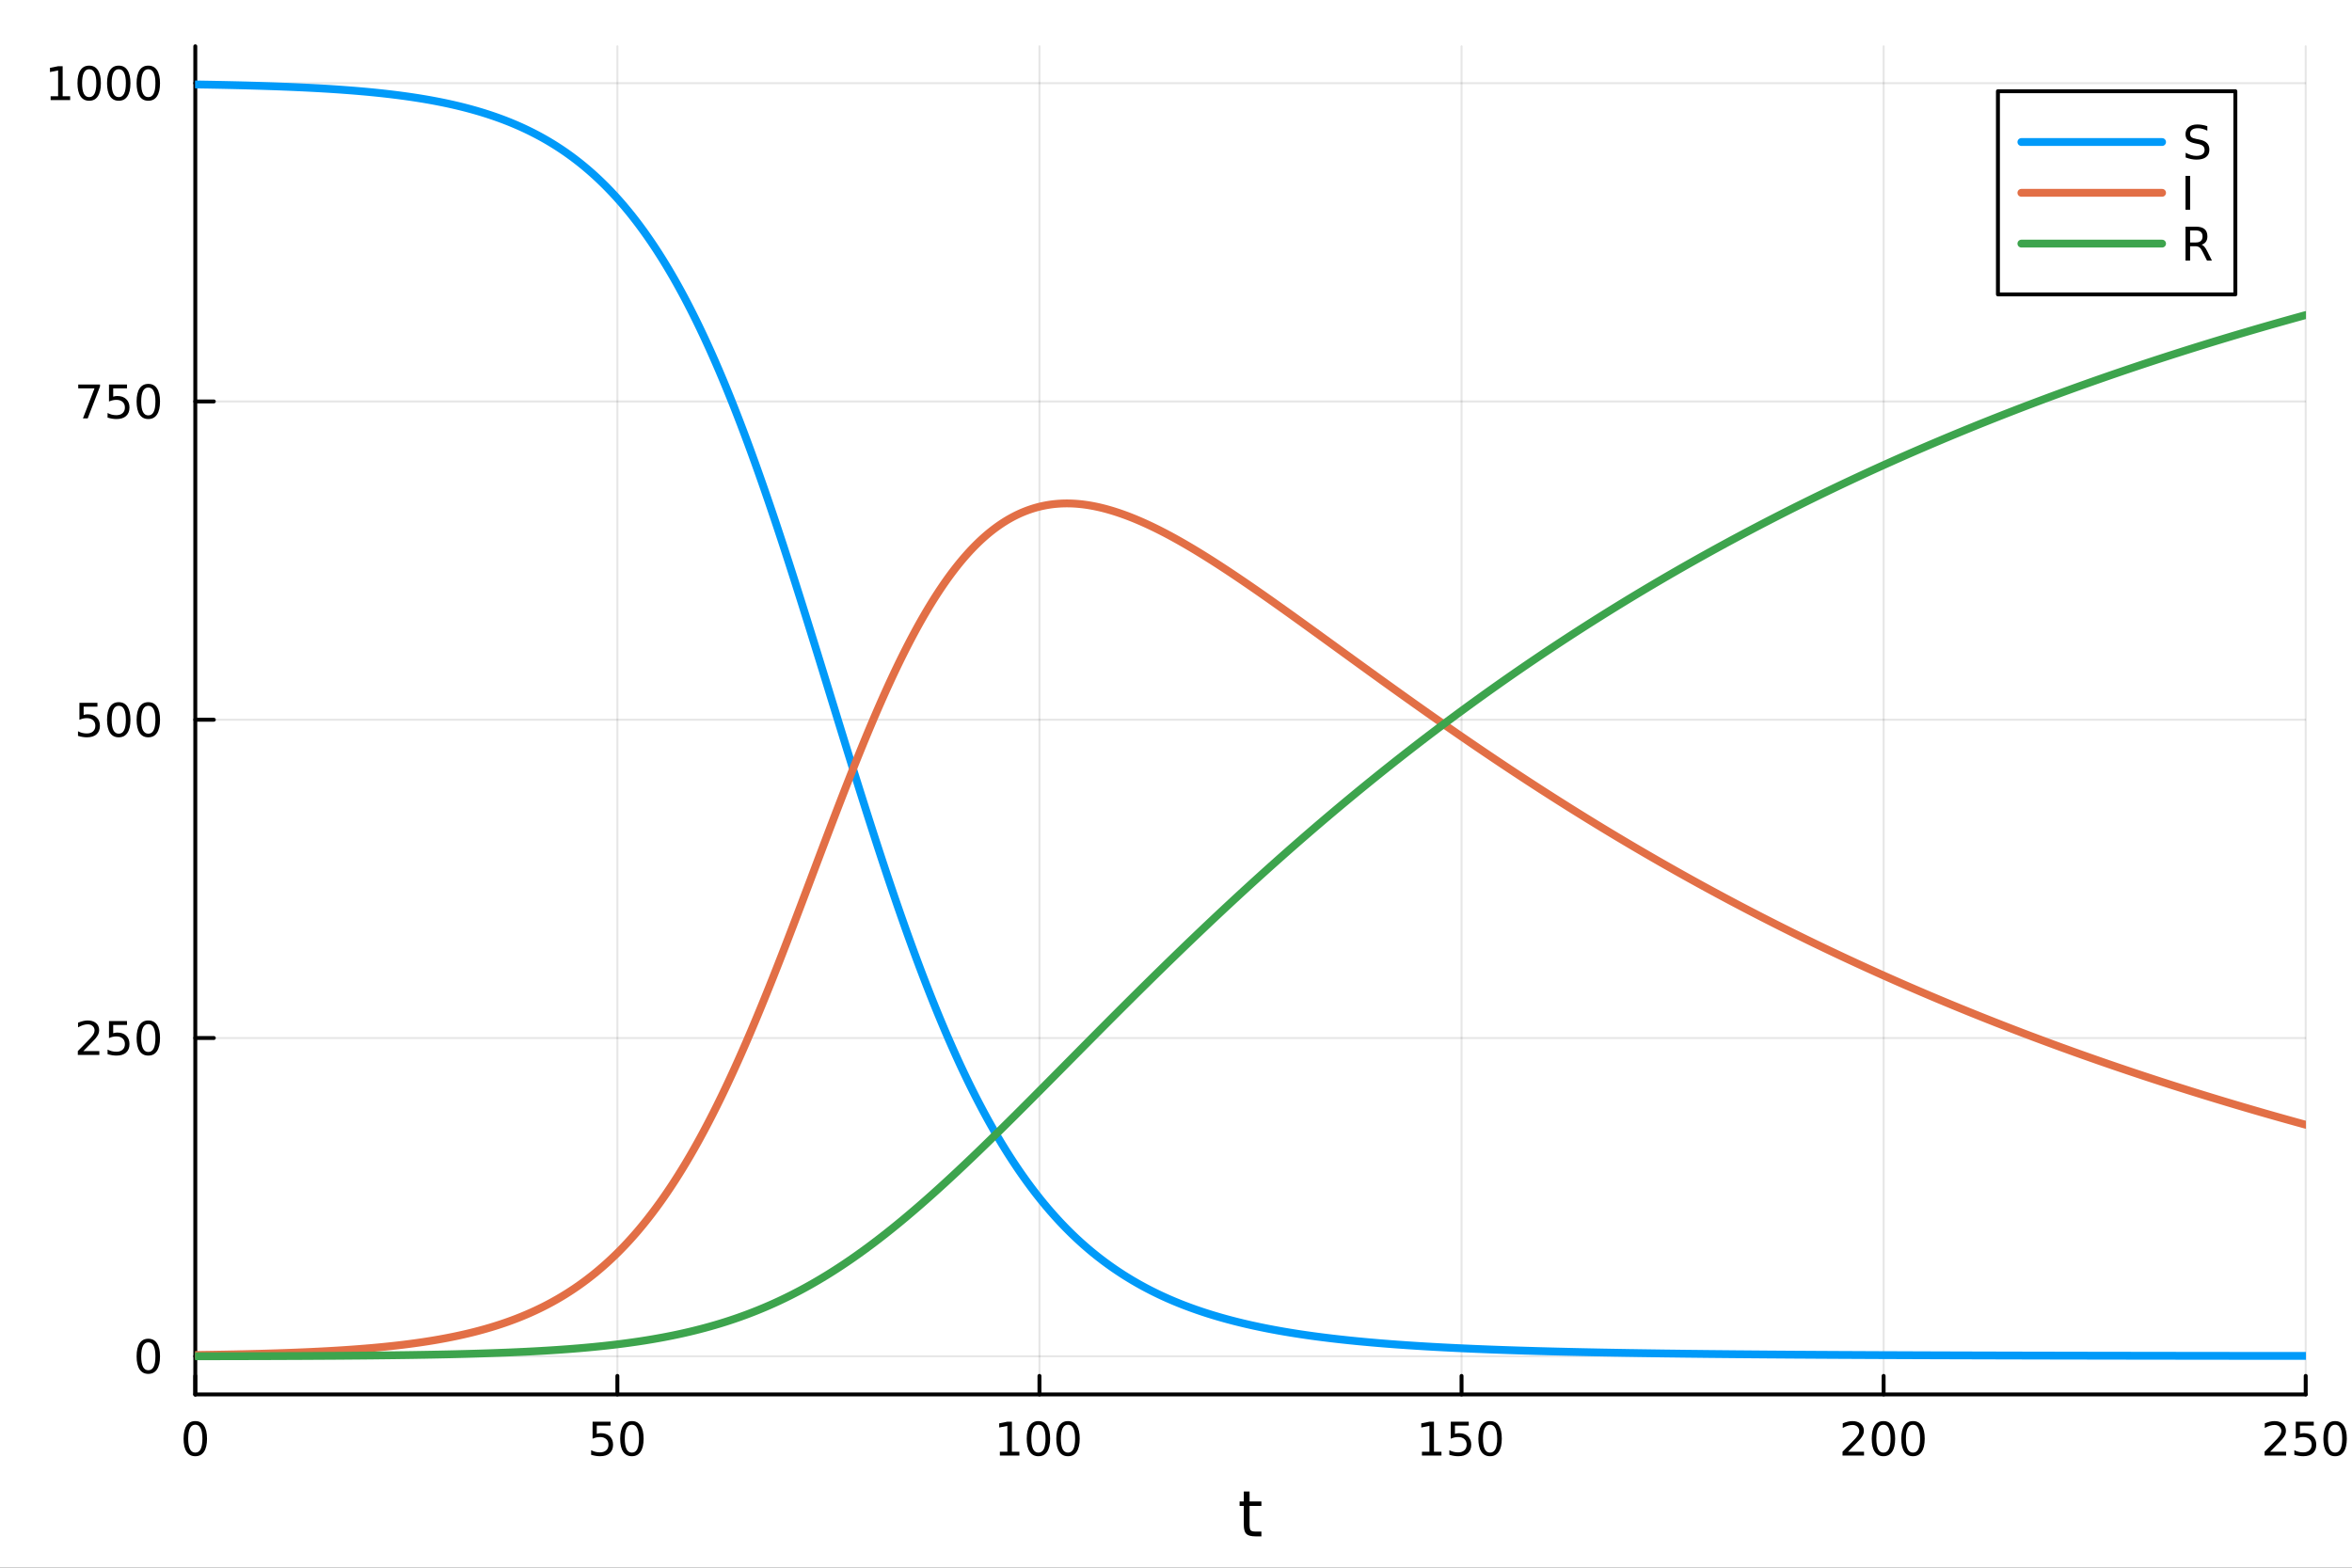 <?xml version="1.0" encoding="utf-8"?>
<svg xmlns="http://www.w3.org/2000/svg" xmlns:xlink="http://www.w3.org/1999/xlink" width="600" height="400" viewBox="0 0 2400 1600">
<rect x="0" y="0" width="2400" height="1600" fill="#333333" stroke="none"/>
<defs>
  <clipPath id="clip480">
    <rect x="0" y="0" width="2400" height="1600"/>
  </clipPath>
</defs>
<path clip-path="url(#clip480)" d="M0 1600 L2400 1600 L2400 0 L0 0  Z" fill="#ffffff" fill-rule="evenodd" fill-opacity="1"/>
<defs>
  <clipPath id="clip481">
    <rect x="480" y="0" width="1681" height="1600"/>
  </clipPath>
</defs>
<path clip-path="url(#clip480)" d="M199.283 1423.18 L2352.76 1423.18 L2352.76 47.244 L199.283 47.244  Z" fill="#ffffff" fill-rule="evenodd" fill-opacity="1"/>
<defs>
  <clipPath id="clip482">
    <rect x="199" y="47" width="2154" height="1377"/>
  </clipPath>
</defs>
<polyline clip-path="url(#clip482)" style="stroke:#000000; stroke-linecap:round; stroke-linejoin:round; stroke-width:2; stroke-opacity:0.1; fill:none" points="199.283,1423.18 199.283,47.244 "/>
<polyline clip-path="url(#clip482)" style="stroke:#000000; stroke-linecap:round; stroke-linejoin:round; stroke-width:2; stroke-opacity:0.1; fill:none" points="629.978,1423.18 629.978,47.244 "/>
<polyline clip-path="url(#clip482)" style="stroke:#000000; stroke-linecap:round; stroke-linejoin:round; stroke-width:2; stroke-opacity:0.1; fill:none" points="1060.67,1423.18 1060.67,47.244 "/>
<polyline clip-path="url(#clip482)" style="stroke:#000000; stroke-linecap:round; stroke-linejoin:round; stroke-width:2; stroke-opacity:0.1; fill:none" points="1491.37,1423.18 1491.37,47.244 "/>
<polyline clip-path="url(#clip482)" style="stroke:#000000; stroke-linecap:round; stroke-linejoin:round; stroke-width:2; stroke-opacity:0.1; fill:none" points="1922.06,1423.18 1922.06,47.244 "/>
<polyline clip-path="url(#clip482)" style="stroke:#000000; stroke-linecap:round; stroke-linejoin:round; stroke-width:2; stroke-opacity:0.1; fill:none" points="2352.76,1423.18 2352.76,47.244 "/>
<polyline clip-path="url(#clip480)" style="stroke:#000000; stroke-linecap:round; stroke-linejoin:round; stroke-width:4; stroke-opacity:1; fill:none" points="199.283,1423.18 2352.76,1423.18 "/>
<polyline clip-path="url(#clip480)" style="stroke:#000000; stroke-linecap:round; stroke-linejoin:round; stroke-width:4; stroke-opacity:1; fill:none" points="199.283,1423.18 199.283,1404.28 "/>
<polyline clip-path="url(#clip480)" style="stroke:#000000; stroke-linecap:round; stroke-linejoin:round; stroke-width:4; stroke-opacity:1; fill:none" points="629.978,1423.18 629.978,1404.28 "/>
<polyline clip-path="url(#clip480)" style="stroke:#000000; stroke-linecap:round; stroke-linejoin:round; stroke-width:4; stroke-opacity:1; fill:none" points="1060.67,1423.18 1060.67,1404.28 "/>
<polyline clip-path="url(#clip480)" style="stroke:#000000; stroke-linecap:round; stroke-linejoin:round; stroke-width:4; stroke-opacity:1; fill:none" points="1491.37,1423.18 1491.37,1404.28 "/>
<polyline clip-path="url(#clip480)" style="stroke:#000000; stroke-linecap:round; stroke-linejoin:round; stroke-width:4; stroke-opacity:1; fill:none" points="1922.06,1423.18 1922.06,1404.28 "/>
<polyline clip-path="url(#clip480)" style="stroke:#000000; stroke-linecap:round; stroke-linejoin:round; stroke-width:4; stroke-opacity:1; fill:none" points="2352.76,1423.18 2352.76,1404.28 "/>
<path clip-path="url(#clip480)" d="M199.283 1454.1 Q195.672 1454.1 193.843 1457.66 Q192.038 1461.2 192.038 1468.33 Q192.038 1475.44 193.843 1479.01 Q195.672 1482.55 199.283 1482.55 Q202.917 1482.55 204.723 1479.01 Q206.552 1475.44 206.552 1468.33 Q206.552 1461.2 204.723 1457.66 Q202.917 1454.1 199.283 1454.1 M199.283 1450.39 Q205.093 1450.39 208.149 1455 Q211.228 1459.58 211.228 1468.33 Q211.228 1477.06 208.149 1481.67 Q205.093 1486.25 199.283 1486.25 Q193.473 1486.25 190.394 1481.67 Q187.339 1477.06 187.339 1468.33 Q187.339 1459.58 190.394 1455 Q193.473 1450.39 199.283 1450.39 Z" fill="#000000" fill-rule="nonzero" fill-opacity="1" /><path clip-path="url(#clip480)" d="M604.677 1451.02 L623.033 1451.02 L623.033 1454.96 L608.959 1454.96 L608.959 1463.43 Q609.978 1463.08 610.996 1462.92 Q612.015 1462.73 613.033 1462.73 Q618.82 1462.73 622.2 1465.9 Q625.58 1469.08 625.58 1474.49 Q625.58 1480.07 622.107 1483.17 Q618.635 1486.25 612.316 1486.25 Q610.14 1486.25 607.871 1485.88 Q605.626 1485.51 603.219 1484.77 L603.219 1480.07 Q605.302 1481.2 607.524 1481.76 Q609.746 1482.32 612.223 1482.32 Q616.228 1482.32 618.566 1480.21 Q620.904 1478.1 620.904 1474.49 Q620.904 1470.88 618.566 1468.77 Q616.228 1466.67 612.223 1466.67 Q610.348 1466.67 608.473 1467.08 Q606.621 1467.5 604.677 1468.38 L604.677 1451.02 Z" fill="#000000" fill-rule="nonzero" fill-opacity="1" /><path clip-path="url(#clip480)" d="M644.792 1454.1 Q641.181 1454.1 639.353 1457.66 Q637.547 1461.2 637.547 1468.33 Q637.547 1475.44 639.353 1479.01 Q641.181 1482.55 644.792 1482.55 Q648.427 1482.55 650.232 1479.01 Q652.061 1475.44 652.061 1468.33 Q652.061 1461.2 650.232 1457.66 Q648.427 1454.1 644.792 1454.1 M644.792 1450.39 Q650.603 1450.39 653.658 1455 Q656.737 1459.58 656.737 1468.33 Q656.737 1477.06 653.658 1481.67 Q650.603 1486.25 644.792 1486.25 Q638.982 1486.25 635.904 1481.67 Q632.848 1477.06 632.848 1468.33 Q632.848 1459.58 635.904 1455 Q638.982 1450.39 644.792 1450.39 Z" fill="#000000" fill-rule="nonzero" fill-opacity="1" /><path clip-path="url(#clip480)" d="M1020.28 1481.64 L1027.92 1481.64 L1027.92 1455.28 L1019.61 1456.95 L1019.61 1452.69 L1027.87 1451.02 L1032.55 1451.02 L1032.55 1481.64 L1040.19 1481.64 L1040.19 1485.58 L1020.28 1485.58 L1020.28 1481.64 Z" fill="#000000" fill-rule="nonzero" fill-opacity="1" /><path clip-path="url(#clip480)" d="M1059.63 1454.1 Q1056.02 1454.1 1054.19 1457.66 Q1052.39 1461.2 1052.39 1468.33 Q1052.39 1475.44 1054.19 1479.01 Q1056.02 1482.55 1059.63 1482.55 Q1063.26 1482.55 1065.07 1479.01 Q1066.9 1475.44 1066.9 1468.33 Q1066.9 1461.2 1065.07 1457.66 Q1063.26 1454.1 1059.63 1454.1 M1059.63 1450.39 Q1065.44 1450.39 1068.5 1455 Q1071.57 1459.58 1071.57 1468.33 Q1071.57 1477.06 1068.5 1481.67 Q1065.44 1486.25 1059.63 1486.25 Q1053.82 1486.25 1050.74 1481.67 Q1047.69 1477.06 1047.69 1468.33 Q1047.69 1459.58 1050.74 1455 Q1053.82 1450.39 1059.63 1450.39 Z" fill="#000000" fill-rule="nonzero" fill-opacity="1" /><path clip-path="url(#clip480)" d="M1089.79 1454.1 Q1086.18 1454.1 1084.35 1457.66 Q1082.55 1461.2 1082.55 1468.33 Q1082.55 1475.44 1084.35 1479.01 Q1086.18 1482.55 1089.79 1482.55 Q1093.43 1482.55 1095.23 1479.01 Q1097.06 1475.44 1097.06 1468.33 Q1097.06 1461.2 1095.23 1457.66 Q1093.43 1454.1 1089.79 1454.1 M1089.79 1450.39 Q1095.6 1450.39 1098.66 1455 Q1101.74 1459.58 1101.74 1468.33 Q1101.74 1477.06 1098.66 1481.67 Q1095.6 1486.25 1089.79 1486.25 Q1083.98 1486.25 1080.9 1481.67 Q1077.85 1477.06 1077.85 1468.33 Q1077.85 1459.58 1080.9 1455 Q1083.98 1450.39 1089.79 1450.39 Z" fill="#000000" fill-rule="nonzero" fill-opacity="1" /><path clip-path="url(#clip480)" d="M1450.97 1481.64 L1458.61 1481.64 L1458.61 1455.28 L1450.3 1456.95 L1450.3 1452.69 L1458.57 1451.02 L1463.24 1451.02 L1463.24 1481.64 L1470.88 1481.64 L1470.88 1485.58 L1450.97 1485.58 L1450.97 1481.64 Z" fill="#000000" fill-rule="nonzero" fill-opacity="1" /><path clip-path="url(#clip480)" d="M1480.37 1451.02 L1498.73 1451.02 L1498.73 1454.96 L1484.65 1454.96 L1484.65 1463.43 Q1485.67 1463.08 1486.69 1462.92 Q1487.71 1462.73 1488.73 1462.73 Q1494.51 1462.73 1497.89 1465.9 Q1501.27 1469.08 1501.27 1474.49 Q1501.27 1480.07 1497.8 1483.17 Q1494.33 1486.25 1488.01 1486.25 Q1485.83 1486.25 1483.57 1485.88 Q1481.32 1485.51 1478.91 1484.77 L1478.91 1480.07 Q1481 1481.2 1483.22 1481.76 Q1485.44 1482.32 1487.92 1482.32 Q1491.92 1482.32 1494.26 1480.21 Q1496.6 1478.1 1496.6 1474.49 Q1496.6 1470.88 1494.26 1468.77 Q1491.92 1466.67 1487.92 1466.67 Q1486.04 1466.67 1484.17 1467.08 Q1482.32 1467.5 1480.37 1468.38 L1480.37 1451.02 Z" fill="#000000" fill-rule="nonzero" fill-opacity="1" /><path clip-path="url(#clip480)" d="M1520.49 1454.1 Q1516.88 1454.1 1515.05 1457.66 Q1513.24 1461.2 1513.24 1468.33 Q1513.24 1475.44 1515.05 1479.01 Q1516.88 1482.55 1520.49 1482.55 Q1524.12 1482.55 1525.93 1479.01 Q1527.76 1475.44 1527.76 1468.33 Q1527.76 1461.2 1525.93 1457.66 Q1524.12 1454.1 1520.49 1454.1 M1520.49 1450.39 Q1526.3 1450.39 1529.35 1455 Q1532.43 1459.58 1532.43 1468.33 Q1532.43 1477.06 1529.35 1481.67 Q1526.3 1486.25 1520.49 1486.25 Q1514.68 1486.25 1511.6 1481.67 Q1508.54 1477.06 1508.54 1468.33 Q1508.54 1459.58 1511.6 1455 Q1514.68 1450.39 1520.49 1450.39 Z" fill="#000000" fill-rule="nonzero" fill-opacity="1" /><path clip-path="url(#clip480)" d="M1885.75 1481.64 L1902.07 1481.64 L1902.07 1485.58 L1880.13 1485.58 L1880.13 1481.64 Q1882.79 1478.89 1887.37 1474.26 Q1891.98 1469.61 1893.16 1468.27 Q1895.41 1465.74 1896.29 1464.01 Q1897.19 1462.25 1897.19 1460.56 Q1897.19 1457.8 1895.24 1456.07 Q1893.32 1454.33 1890.22 1454.33 Q1888.02 1454.33 1885.57 1455.09 Q1883.14 1455.86 1880.36 1457.41 L1880.36 1452.69 Q1883.18 1451.55 1885.64 1450.97 Q1888.09 1450.39 1890.13 1450.39 Q1895.5 1450.39 1898.69 1453.08 Q1901.89 1455.77 1901.89 1460.26 Q1901.89 1462.39 1901.08 1464.31 Q1900.29 1466.2 1898.18 1468.8 Q1897.61 1469.47 1894.5 1472.69 Q1891.4 1475.88 1885.75 1481.64 Z" fill="#000000" fill-rule="nonzero" fill-opacity="1" /><path clip-path="url(#clip480)" d="M1921.89 1454.1 Q1918.28 1454.1 1916.45 1457.66 Q1914.64 1461.2 1914.64 1468.33 Q1914.64 1475.44 1916.45 1479.01 Q1918.28 1482.55 1921.89 1482.55 Q1925.52 1482.55 1927.33 1479.01 Q1929.16 1475.44 1929.16 1468.33 Q1929.16 1461.2 1927.33 1457.66 Q1925.52 1454.1 1921.89 1454.1 M1921.89 1450.39 Q1927.7 1450.39 1930.75 1455 Q1933.83 1459.58 1933.83 1468.33 Q1933.83 1477.06 1930.75 1481.67 Q1927.7 1486.25 1921.89 1486.25 Q1916.08 1486.25 1913 1481.67 Q1909.94 1477.06 1909.94 1468.33 Q1909.94 1459.58 1913 1455 Q1916.08 1450.39 1921.89 1450.39 Z" fill="#000000" fill-rule="nonzero" fill-opacity="1" /><path clip-path="url(#clip480)" d="M1952.05 1454.1 Q1948.44 1454.1 1946.61 1457.66 Q1944.8 1461.2 1944.8 1468.33 Q1944.8 1475.44 1946.61 1479.01 Q1948.44 1482.55 1952.05 1482.55 Q1955.68 1482.55 1957.49 1479.01 Q1959.32 1475.44 1959.32 1468.33 Q1959.32 1461.2 1957.49 1457.66 Q1955.68 1454.1 1952.05 1454.1 M1952.05 1450.39 Q1957.86 1450.39 1960.92 1455 Q1963.99 1459.58 1963.99 1468.33 Q1963.99 1477.06 1960.92 1481.67 Q1957.86 1486.25 1952.05 1486.25 Q1946.24 1486.25 1943.16 1481.67 Q1940.11 1477.06 1940.11 1468.33 Q1940.11 1459.58 1943.16 1455 Q1946.24 1450.39 1952.05 1450.39 Z" fill="#000000" fill-rule="nonzero" fill-opacity="1" /><path clip-path="url(#clip480)" d="M2316.45 1481.64 L2332.77 1481.64 L2332.77 1485.58 L2310.82 1485.58 L2310.82 1481.64 Q2313.49 1478.89 2318.07 1474.26 Q2322.68 1469.61 2323.86 1468.27 Q2326.1 1465.74 2326.98 1464.01 Q2327.88 1462.25 2327.88 1460.56 Q2327.88 1457.8 2325.94 1456.07 Q2324.02 1454.33 2320.92 1454.33 Q2318.72 1454.33 2316.26 1455.09 Q2313.83 1455.86 2311.05 1457.41 L2311.05 1452.69 Q2313.88 1451.55 2316.33 1450.97 Q2318.79 1450.39 2320.82 1450.39 Q2326.19 1450.39 2329.39 1453.08 Q2332.58 1455.77 2332.58 1460.26 Q2332.58 1462.39 2331.77 1464.31 Q2330.99 1466.2 2328.88 1468.8 Q2328.3 1469.47 2325.2 1472.69 Q2322.1 1475.88 2316.45 1481.64 Z" fill="#000000" fill-rule="nonzero" fill-opacity="1" /><path clip-path="url(#clip480)" d="M2342.63 1451.02 L2360.99 1451.02 L2360.99 1454.96 L2346.91 1454.96 L2346.91 1463.43 Q2347.93 1463.08 2348.95 1462.92 Q2349.97 1462.73 2350.99 1462.73 Q2356.77 1462.73 2360.15 1465.9 Q2363.53 1469.08 2363.53 1474.49 Q2363.53 1480.07 2360.06 1483.17 Q2356.59 1486.25 2350.27 1486.25 Q2348.09 1486.25 2345.82 1485.88 Q2343.58 1485.51 2341.17 1484.77 L2341.17 1480.07 Q2343.25 1481.2 2345.48 1481.76 Q2347.7 1482.32 2350.17 1482.32 Q2354.18 1482.32 2356.52 1480.21 Q2358.86 1478.1 2358.86 1474.49 Q2358.86 1470.88 2356.52 1468.77 Q2354.18 1466.67 2350.17 1466.67 Q2348.3 1466.67 2346.42 1467.08 Q2344.57 1467.5 2342.63 1468.38 L2342.63 1451.02 Z" fill="#000000" fill-rule="nonzero" fill-opacity="1" /><path clip-path="url(#clip480)" d="M2382.74 1454.1 Q2379.13 1454.1 2377.3 1457.66 Q2375.5 1461.2 2375.5 1468.33 Q2375.5 1475.44 2377.3 1479.01 Q2379.13 1482.55 2382.74 1482.55 Q2386.38 1482.55 2388.18 1479.01 Q2390.01 1475.44 2390.01 1468.33 Q2390.01 1461.2 2388.18 1457.66 Q2386.38 1454.1 2382.74 1454.1 M2382.74 1450.39 Q2388.55 1450.39 2391.61 1455 Q2394.69 1459.58 2394.69 1468.33 Q2394.69 1477.06 2391.61 1481.67 Q2388.55 1486.25 2382.74 1486.25 Q2376.93 1486.25 2373.86 1481.67 Q2370.8 1477.06 2370.8 1468.33 Q2370.8 1459.58 2373.86 1455 Q2376.93 1450.39 2382.74 1450.39 Z" fill="#000000" fill-rule="nonzero" fill-opacity="1" /><path clip-path="url(#clip480)" d="M1275.08 1522.27 L1275.08 1532.4 L1287.14 1532.4 L1287.14 1536.95 L1275.08 1536.95 L1275.08 1556.3 Q1275.08 1560.66 1276.26 1561.9 Q1277.47 1563.14 1281.13 1563.14 L1287.14 1563.14 L1287.14 1568.04 L1281.13 1568.04 Q1274.35 1568.04 1271.77 1565.53 Q1269.19 1562.98 1269.19 1556.3 L1269.19 1536.95 L1264.9 1536.95 L1264.9 1532.4 L1269.19 1532.4 L1269.19 1522.27 L1275.08 1522.27 Z" fill="#000000" fill-rule="nonzero" fill-opacity="1" /><polyline clip-path="url(#clip482)" style="stroke:#000000; stroke-linecap:round; stroke-linejoin:round; stroke-width:2; stroke-opacity:0.1; fill:none" points="199.283,1384.24 2352.76,1384.24 "/>
<polyline clip-path="url(#clip482)" style="stroke:#000000; stroke-linecap:round; stroke-linejoin:round; stroke-width:2; stroke-opacity:0.1; fill:none" points="199.283,1059.4 2352.76,1059.4 "/>
<polyline clip-path="url(#clip482)" style="stroke:#000000; stroke-linecap:round; stroke-linejoin:round; stroke-width:2; stroke-opacity:0.1; fill:none" points="199.283,734.562 2352.76,734.562 "/>
<polyline clip-path="url(#clip482)" style="stroke:#000000; stroke-linecap:round; stroke-linejoin:round; stroke-width:2; stroke-opacity:0.1; fill:none" points="199.283,409.724 2352.76,409.724 "/>
<polyline clip-path="url(#clip482)" style="stroke:#000000; stroke-linecap:round; stroke-linejoin:round; stroke-width:2; stroke-opacity:0.1; fill:none" points="199.283,84.886 2352.76,84.886 "/>
<polyline clip-path="url(#clip480)" style="stroke:#000000; stroke-linecap:round; stroke-linejoin:round; stroke-width:4; stroke-opacity:1; fill:none" points="199.283,1423.18 199.283,47.244 "/>
<polyline clip-path="url(#clip480)" style="stroke:#000000; stroke-linecap:round; stroke-linejoin:round; stroke-width:4; stroke-opacity:1; fill:none" points="199.283,1384.24 218.181,1384.24 "/>
<polyline clip-path="url(#clip480)" style="stroke:#000000; stroke-linecap:round; stroke-linejoin:round; stroke-width:4; stroke-opacity:1; fill:none" points="199.283,1059.4 218.181,1059.4 "/>
<polyline clip-path="url(#clip480)" style="stroke:#000000; stroke-linecap:round; stroke-linejoin:round; stroke-width:4; stroke-opacity:1; fill:none" points="199.283,734.562 218.181,734.562 "/>
<polyline clip-path="url(#clip480)" style="stroke:#000000; stroke-linecap:round; stroke-linejoin:round; stroke-width:4; stroke-opacity:1; fill:none" points="199.283,409.724 218.181,409.724 "/>
<polyline clip-path="url(#clip480)" style="stroke:#000000; stroke-linecap:round; stroke-linejoin:round; stroke-width:4; stroke-opacity:1; fill:none" points="199.283,84.886 218.181,84.886 "/>
<path clip-path="url(#clip480)" d="M151.339 1370.04 Q147.728 1370.04 145.899 1373.6 Q144.093 1377.14 144.093 1384.27 Q144.093 1391.38 145.899 1394.94 Q147.728 1398.49 151.339 1398.49 Q154.973 1398.49 156.779 1394.94 Q158.607 1391.38 158.607 1384.27 Q158.607 1377.14 156.779 1373.6 Q154.973 1370.04 151.339 1370.04 M151.339 1366.33 Q157.149 1366.33 160.205 1370.94 Q163.283 1375.52 163.283 1384.27 Q163.283 1393 160.205 1397.61 Q157.149 1402.19 151.339 1402.19 Q145.529 1402.19 142.45 1397.61 Q139.394 1393 139.394 1384.27 Q139.394 1375.52 142.45 1370.94 Q145.529 1366.33 151.339 1366.33 Z" fill="#000000" fill-rule="nonzero" fill-opacity="1" /><path clip-path="url(#clip480)" d="M85.043 1072.75 L101.362 1072.75 L101.362 1076.68 L79.418 1076.68 L79.418 1072.75 Q82.08 1069.99 86.663 1065.36 Q91.27 1060.71 92.45 1059.37 Q94.696 1056.84 95.575 1055.11 Q96.478 1053.35 96.478 1051.66 Q96.478 1048.9 94.534 1047.17 Q92.612 1045.43 89.51 1045.43 Q87.311 1045.43 84.858 1046.19 Q82.427 1046.96 79.649 1048.51 L79.649 1043.79 Q82.473 1042.65 84.927 1042.07 Q87.381 1041.5 89.418 1041.5 Q94.788 1041.5 97.983 1044.18 Q101.177 1046.87 101.177 1051.36 Q101.177 1053.49 100.367 1055.41 Q99.58 1057.31 97.473 1059.9 Q96.895 1060.57 93.793 1063.79 Q90.691 1066.98 85.043 1072.75 Z" fill="#000000" fill-rule="nonzero" fill-opacity="1" /><path clip-path="url(#clip480)" d="M111.223 1042.12 L129.58 1042.12 L129.58 1046.06 L115.506 1046.06 L115.506 1054.53 Q116.524 1054.18 117.543 1054.02 Q118.561 1053.83 119.58 1053.83 Q125.367 1053.83 128.746 1057 Q132.126 1060.18 132.126 1065.59 Q132.126 1071.17 128.654 1074.27 Q125.182 1077.35 118.862 1077.35 Q116.686 1077.35 114.418 1076.98 Q112.172 1076.61 109.765 1075.87 L109.765 1071.17 Q111.848 1072.31 114.07 1072.86 Q116.293 1073.42 118.77 1073.42 Q122.774 1073.42 125.112 1071.31 Q127.45 1069.2 127.45 1065.59 Q127.45 1061.98 125.112 1059.87 Q122.774 1057.77 118.77 1057.77 Q116.895 1057.77 115.02 1058.19 Q113.168 1058.6 111.223 1059.48 L111.223 1042.12 Z" fill="#000000" fill-rule="nonzero" fill-opacity="1" /><path clip-path="url(#clip480)" d="M151.339 1045.2 Q147.728 1045.2 145.899 1048.76 Q144.093 1052.31 144.093 1059.44 Q144.093 1066.54 145.899 1070.11 Q147.728 1073.65 151.339 1073.65 Q154.973 1073.65 156.779 1070.11 Q158.607 1066.54 158.607 1059.44 Q158.607 1052.31 156.779 1048.76 Q154.973 1045.2 151.339 1045.2 M151.339 1041.5 Q157.149 1041.5 160.205 1046.1 Q163.283 1050.69 163.283 1059.44 Q163.283 1068.16 160.205 1072.77 Q157.149 1077.35 151.339 1077.35 Q145.529 1077.35 142.45 1072.77 Q139.394 1068.16 139.394 1059.44 Q139.394 1050.69 142.45 1046.1 Q145.529 1041.5 151.339 1041.5 Z" fill="#000000" fill-rule="nonzero" fill-opacity="1" /><path clip-path="url(#clip480)" d="M81.061 717.282 L99.418 717.282 L99.418 721.217 L85.344 721.217 L85.344 729.69 Q86.362 729.342 87.381 729.18 Q88.399 728.995 89.418 728.995 Q95.205 728.995 98.585 732.166 Q101.964 735.338 101.964 740.754 Q101.964 746.333 98.492 749.435 Q95.02 752.514 88.7 752.514 Q86.524 752.514 84.256 752.143 Q82.01 751.773 79.603 751.032 L79.603 746.333 Q81.686 747.467 83.909 748.023 Q86.131 748.578 88.608 748.578 Q92.612 748.578 94.95 746.472 Q97.288 744.365 97.288 740.754 Q97.288 737.143 94.95 735.037 Q92.612 732.93 88.608 732.93 Q86.733 732.93 84.858 733.347 Q83.006 733.764 81.061 734.643 L81.061 717.282 Z" fill="#000000" fill-rule="nonzero" fill-opacity="1" /><path clip-path="url(#clip480)" d="M121.177 720.361 Q117.566 720.361 115.737 723.926 Q113.932 727.467 113.932 734.597 Q113.932 741.703 115.737 745.268 Q117.566 748.81 121.177 748.81 Q124.811 748.81 126.617 745.268 Q128.445 741.703 128.445 734.597 Q128.445 727.467 126.617 723.926 Q124.811 720.361 121.177 720.361 M121.177 716.657 Q126.987 716.657 130.043 721.264 Q133.121 725.847 133.121 734.597 Q133.121 743.324 130.043 747.93 Q126.987 752.514 121.177 752.514 Q115.367 752.514 112.288 747.93 Q109.233 743.324 109.233 734.597 Q109.233 725.847 112.288 721.264 Q115.367 716.657 121.177 716.657 Z" fill="#000000" fill-rule="nonzero" fill-opacity="1" /><path clip-path="url(#clip480)" d="M151.339 720.361 Q147.728 720.361 145.899 723.926 Q144.093 727.467 144.093 734.597 Q144.093 741.703 145.899 745.268 Q147.728 748.81 151.339 748.81 Q154.973 748.81 156.779 745.268 Q158.607 741.703 158.607 734.597 Q158.607 727.467 156.779 723.926 Q154.973 720.361 151.339 720.361 M151.339 716.657 Q157.149 716.657 160.205 721.264 Q163.283 725.847 163.283 734.597 Q163.283 743.324 160.205 747.93 Q157.149 752.514 151.339 752.514 Q145.529 752.514 142.45 747.93 Q139.394 743.324 139.394 734.597 Q139.394 725.847 142.45 721.264 Q145.529 716.657 151.339 716.657 Z" fill="#000000" fill-rule="nonzero" fill-opacity="1" /><path clip-path="url(#clip480)" d="M79.835 392.444 L102.057 392.444 L102.057 394.435 L89.51 427.004 L84.626 427.004 L96.432 396.379 L79.835 396.379 L79.835 392.444 Z" fill="#000000" fill-rule="nonzero" fill-opacity="1" /><path clip-path="url(#clip480)" d="M111.223 392.444 L129.58 392.444 L129.58 396.379 L115.506 396.379 L115.506 404.852 Q116.524 404.504 117.543 404.342 Q118.561 404.157 119.58 404.157 Q125.367 404.157 128.746 407.328 Q132.126 410.5 132.126 415.916 Q132.126 421.495 128.654 424.597 Q125.182 427.676 118.862 427.676 Q116.686 427.676 114.418 427.305 Q112.172 426.935 109.765 426.194 L109.765 421.495 Q111.848 422.629 114.07 423.185 Q116.293 423.74 118.77 423.74 Q122.774 423.74 125.112 421.634 Q127.45 419.527 127.45 415.916 Q127.45 412.305 125.112 410.199 Q122.774 408.092 118.77 408.092 Q116.895 408.092 115.02 408.509 Q113.168 408.926 111.223 409.805 L111.223 392.444 Z" fill="#000000" fill-rule="nonzero" fill-opacity="1" /><path clip-path="url(#clip480)" d="M151.339 395.523 Q147.728 395.523 145.899 399.088 Q144.093 402.629 144.093 409.759 Q144.093 416.865 145.899 420.43 Q147.728 423.972 151.339 423.972 Q154.973 423.972 156.779 420.43 Q158.607 416.865 158.607 409.759 Q158.607 402.629 156.779 399.088 Q154.973 395.523 151.339 395.523 M151.339 391.819 Q157.149 391.819 160.205 396.426 Q163.283 401.009 163.283 409.759 Q163.283 418.486 160.205 423.092 Q157.149 427.676 151.339 427.676 Q145.529 427.676 142.45 423.092 Q139.394 418.486 139.394 409.759 Q139.394 401.009 142.45 396.426 Q145.529 391.819 151.339 391.819 Z" fill="#000000" fill-rule="nonzero" fill-opacity="1" /><path clip-path="url(#clip480)" d="M51.663 98.231 L59.302 98.231 L59.302 71.866 L50.992 73.532 L50.992 69.273 L59.256 67.606 L63.932 67.606 L63.932 98.231 L71.571 98.231 L71.571 102.166 L51.663 102.166 L51.663 98.231 Z" fill="#000000" fill-rule="nonzero" fill-opacity="1" /><path clip-path="url(#clip480)" d="M91.015 70.685 Q87.404 70.685 85.575 74.25 Q83.77 77.791 83.77 84.921 Q83.77 92.028 85.575 95.592 Q87.404 99.134 91.015 99.134 Q94.649 99.134 96.455 95.592 Q98.284 92.028 98.284 84.921 Q98.284 77.791 96.455 74.25 Q94.649 70.685 91.015 70.685 M91.015 66.981 Q96.825 66.981 99.881 71.588 Q102.959 76.171 102.959 84.921 Q102.959 93.648 99.881 98.254 Q96.825 102.838 91.015 102.838 Q85.205 102.838 82.126 98.254 Q79.071 93.648 79.071 84.921 Q79.071 76.171 82.126 71.588 Q85.205 66.981 91.015 66.981 Z" fill="#000000" fill-rule="nonzero" fill-opacity="1" /><path clip-path="url(#clip480)" d="M121.177 70.685 Q117.566 70.685 115.737 74.25 Q113.932 77.791 113.932 84.921 Q113.932 92.028 115.737 95.592 Q117.566 99.134 121.177 99.134 Q124.811 99.134 126.617 95.592 Q128.445 92.028 128.445 84.921 Q128.445 77.791 126.617 74.25 Q124.811 70.685 121.177 70.685 M121.177 66.981 Q126.987 66.981 130.043 71.588 Q133.121 76.171 133.121 84.921 Q133.121 93.648 130.043 98.254 Q126.987 102.838 121.177 102.838 Q115.367 102.838 112.288 98.254 Q109.233 93.648 109.233 84.921 Q109.233 76.171 112.288 71.588 Q115.367 66.981 121.177 66.981 Z" fill="#000000" fill-rule="nonzero" fill-opacity="1" /><path clip-path="url(#clip480)" d="M151.339 70.685 Q147.728 70.685 145.899 74.25 Q144.093 77.791 144.093 84.921 Q144.093 92.028 145.899 95.592 Q147.728 99.134 151.339 99.134 Q154.973 99.134 156.779 95.592 Q158.607 92.028 158.607 84.921 Q158.607 77.791 156.779 74.25 Q154.973 70.685 151.339 70.685 M151.339 66.981 Q157.149 66.981 160.205 71.588 Q163.283 76.171 163.283 84.921 Q163.283 93.648 160.205 98.254 Q157.149 102.838 151.339 102.838 Q145.529 102.838 142.45 98.254 Q139.394 93.648 139.394 84.921 Q139.394 76.171 142.45 71.588 Q145.529 66.981 151.339 66.981 Z" fill="#000000" fill-rule="nonzero" fill-opacity="1" /><polyline clip-path="url(#clip482)" style="stroke:#009af9; stroke-linecap:round; stroke-linejoin:round; stroke-width:8; stroke-opacity:1; fill:none" points="199.283,86.186 201.439,86.219 203.594,86.252 205.75,86.287 207.906,86.322 210.061,86.358 212.217,86.394 214.373,86.432 216.528,86.47 218.684,86.51 220.839,86.55 222.995,86.591 225.151,86.633 227.306,86.676 229.462,86.72 231.618,86.765 233.773,86.811 235.929,86.858 238.085,86.906 240.24,86.956 242.396,87.006 244.551,87.057 246.707,87.11 248.863,87.164 251.018,87.219 253.174,87.275 255.33,87.333 257.485,87.392 259.641,87.452 261.796,87.513 263.952,87.576 266.108,87.641 268.263,87.707 270.419,87.774 272.575,87.843 274.73,87.913 276.886,87.986 279.041,88.059 281.197,88.135 283.353,88.212 285.508,88.291 287.664,88.371 289.82,88.454 291.975,88.538 294.131,88.624 296.286,88.712 298.442,88.802 300.598,88.895 302.753,88.989 304.909,89.085 307.065,89.184 309.22,89.285 311.376,89.388 313.531,89.493 315.687,89.601 317.843,89.711 319.998,89.824 322.154,89.939 324.31,90.057 326.465,90.178 328.621,90.301 330.777,90.427 332.932,90.556 335.088,90.688 337.243,90.823 339.399,90.96 341.555,91.101 343.71,91.245 345.866,91.393 348.022,91.543 350.177,91.698 352.333,91.855 354.488,92.016 356.644,92.181 358.8,92.349 360.955,92.522 363.111,92.698 365.267,92.878 367.422,93.062 369.578,93.25 371.733,93.442 373.889,93.639 376.045,93.84 378.2,94.046 380.356,94.256 382.512,94.471 384.667,94.691 386.823,94.916 388.978,95.146 391.134,95.381 393.29,95.621 395.445,95.867 397.601,96.118 399.757,96.374 401.912,96.637 404.068,96.905 406.224,97.179 408.379,97.46 410.535,97.746 412.69,98.04 414.846,98.339 417.002,98.645 419.157,98.959 421.313,99.279 423.469,99.606 425.624,99.94 427.78,100.282 429.935,100.631 432.091,100.989 434.247,101.354 436.402,101.727 438.558,102.108 440.714,102.498 442.869,102.897 445.025,103.304 447.18,103.72 449.336,104.146 451.492,104.581 453.647,105.025 455.803,105.48 457.959,105.944 460.114,106.419 462.27,106.903 464.425,107.399 466.581,107.906 468.737,108.423 470.892,108.952 473.048,109.493 475.204,110.045 477.359,110.609 479.515,111.186 481.671,111.775 483.826,112.377 485.982,112.992 488.137,113.62 490.293,114.262 492.449,114.918 494.604,115.589 496.76,116.273 498.916,116.973 501.071,117.687 503.227,118.417 505.382,119.163 507.538,119.925 509.694,120.703 511.849,121.497 514.005,122.309 516.161,123.138 518.316,123.985 520.472,124.85 522.627,125.734 524.783,126.636 526.939,127.557 529.094,128.498 531.25,129.458 533.406,130.439 535.561,131.441 537.717,132.464 539.872,133.508 542.028,134.574 544.184,135.662 546.339,136.773 548.495,137.907 550.651,139.065 552.806,140.247 554.962,141.453 557.117,142.684 559.273,143.94 561.429,145.222 563.584,146.531 565.74,147.866 567.896,149.229 570.051,150.619 572.207,152.038 574.363,153.485 576.518,154.962 578.674,156.469 580.829,158.006 582.985,159.573 585.141,161.172 587.296,162.804 589.452,164.467 591.608,166.163 593.763,167.893 595.919,169.657 598.074,171.456 600.23,173.29 602.386,175.159 604.541,177.065 606.697,179.007 608.853,180.987 611.008,183.005 613.164,185.061 615.319,187.157 617.475,189.292 619.631,191.468 621.786,193.684 623.942,195.942 626.098,198.242 628.253,200.584 630.409,202.969 632.564,205.398 634.72,207.871 636.876,210.39 639.031,212.954 641.187,215.564 643.343,218.222 645.498,220.926 647.654,223.679 649.81,226.481 651.965,229.332 654.121,232.232 656.276,235.183 658.432,238.185 660.588,241.238 662.743,244.343 664.899,247.5 667.055,250.71 669.21,253.973 671.366,257.291 673.521,260.662 675.677,264.088 677.833,267.569 679.988,271.106 682.144,274.699 684.3,278.348 686.455,282.054 688.611,285.817 690.766,289.637 692.922,293.516 695.078,297.452 697.233,301.447 699.389,305.501 701.545,309.614 703.7,313.787 705.856,318.019 708.011,322.311 710.167,326.664 712.323,331.076 714.478,335.548 716.634,340.081 718.79,344.675 720.945,349.329 723.101,354.043 725.257,358.818 727.412,363.653 729.568,368.549 731.723,373.505 733.879,378.521 736.035,383.597 738.19,388.733 740.346,393.928 742.502,399.182 744.657,404.494 746.813,409.865 748.968,415.294 751.124,420.78 753.28,426.323 755.435,431.922 757.591,437.578 759.747,443.288 761.902,449.053 764.058,454.872 766.213,460.744 768.369,466.668 770.525,472.644 772.68,478.67 774.836,484.747 776.992,490.872 779.147,497.046 781.303,503.266 783.458,509.533 785.614,515.844 787.77,522.2 789.925,528.598 792.081,535.038 794.237,541.518 796.392,548.038 798.548,554.595 800.703,561.189 802.859,567.819 805.015,574.484 807.17,581.182 809.326,587.912 811.482,594.672 813.637,601.459 815.793,608.274 817.949,615.113 820.104,621.975 822.26,628.858 824.415,635.761 826.571,642.681 828.727,649.618 830.882,656.57 833.038,663.534 835.194,670.51 837.349,677.495 839.505,684.488 841.66,691.487 843.816,698.491 845.972,705.498 848.127,712.506 850.283,719.514 852.439,726.52 854.594,733.522 856.75,740.52 858.905,747.51 861.061,754.493 863.217,761.465 865.372,768.426 867.528,775.374 869.684,782.307 871.839,789.224 873.995,796.123 876.15,803.003 878.306,809.862 880.462,816.699 882.617,823.512 884.773,830.299 886.929,837.06 889.084,843.792 891.24,850.494 893.396,857.164 895.551,863.802 897.707,870.405 899.862,876.972 902.018,883.502 904.174,889.993 906.329,896.443 908.485,902.852 910.641,909.219 912.796,915.542 914.952,921.822 917.107,928.057 919.263,934.245 921.419,940.387 923.574,946.482 925.73,952.529 927.886,958.526 930.041,964.474 932.197,970.372 934.352,976.218 936.508,982.013 938.664,987.756 940.819,993.446 942.975,999.083 945.131,1004.67 947.286,1010.19 949.442,1015.67 951.597,1021.09 953.753,1026.45 955.909,1031.76 958.064,1037.01 960.22,1042.21 962.376,1047.34 964.531,1052.43 966.687,1057.45 968.843,1062.42 970.998,1067.33 973.154,1072.18 975.309,1076.97 977.465,1081.71 979.621,1086.39 981.776,1091.01 983.932,1095.57 986.088,1100.08 988.243,1104.53 990.399,1108.92 992.554,1113.25 994.71,1117.53 996.866,1121.75 999.021,1125.91 1001.18,1130.02 1003.33,1134.07 1005.49,1138.07 1007.64,1142.01 1009.8,1145.89 1011.96,1149.73 1014.11,1153.5 1016.27,1157.23 1018.42,1160.9 1020.58,1164.51 1022.73,1168.08 1024.89,1171.59 1027.04,1175.06 1029.2,1178.47 1031.36,1181.83 1033.51,1185.14 1035.67,1188.4 1037.82,1191.61 1039.98,1194.78 1042.13,1197.89 1044.29,1200.96 1046.45,1203.98 1048.6,1206.96 1050.76,1209.89 1052.91,1212.77 1055.07,1215.61 1057.22,1218.4 1059.38,1221.15 1061.53,1223.85 1063.69,1226.52 1065.85,1229.14 1068,1231.71 1070.16,1234.25 1072.31,1236.74 1074.47,1239.2 1076.62,1241.61 1078.78,1243.98 1080.94,1246.32 1083.09,1248.61 1085.25,1250.87 1087.4,1253.09 1089.56,1255.27 1091.71,1257.42 1093.87,1259.53 1096.02,1261.6 1098.18,1263.64 1100.34,1265.64 1102.49,1267.61 1104.65,1269.55 1106.8,1271.45 1108.96,1273.32 1111.11,1275.16 1113.27,1276.97 1115.43,1278.75 1117.58,1280.49 1119.74,1282.21 1121.89,1283.89 1124.05,1285.55 1126.2,1287.18 1128.36,1288.78 1130.51,1290.35 1132.67,1291.9 1134.83,1293.42 1136.98,1294.91 1139.14,1296.38 1141.29,1297.82 1143.45,1299.24 1145.6,1300.64 1147.76,1302.01 1149.92,1303.36 1152.07,1304.68 1154.23,1305.99 1156.38,1307.27 1158.54,1308.52 1160.69,1309.76 1162.85,1310.97 1165,1312.17 1167.16,1313.34 1169.32,1314.49 1171.47,1315.62 1173.63,1316.74 1175.78,1317.83 1177.94,1318.9 1180.09,1319.96 1182.25,1321 1184.41,1322.02 1186.56,1323.02 1188.72,1324 1190.87,1324.97 1193.03,1325.92 1195.18,1326.85 1197.34,1327.77 1199.49,1328.67 1201.65,1329.55 1203.81,1330.42 1205.96,1331.28 1208.12,1332.12 1210.27,1332.94 1212.43,1333.75 1214.58,1334.55 1216.74,1335.33 1218.9,1336.1 1221.05,1336.86 1223.21,1337.6 1225.36,1338.33 1227.52,1339.05 1229.67,1339.76 1231.83,1340.45 1233.98,1341.13 1236.14,1341.8 1238.3,1342.46 1240.45,1343.1 1242.61,1343.74 1244.76,1344.37 1246.92,1344.98 1249.07,1345.58 1251.23,1346.18 1253.39,1346.76 1255.54,1347.33 1257.7,1347.9 1259.85,1348.45 1262.01,1349 1264.16,1349.53 1266.32,1350.06 1268.47,1350.58 1270.63,1351.09 1272.79,1351.59 1274.94,1352.08 1277.1,1352.56 1279.25,1353.04 1281.41,1353.5 1283.56,1353.96 1285.72,1354.42 1287.88,1354.86 1290.03,1355.3 1292.19,1355.73 1294.34,1356.15 1296.5,1356.56 1298.65,1356.97 1300.81,1357.37 1302.96,1357.77 1305.12,1358.15 1307.28,1358.54 1309.43,1358.91 1311.59,1359.28 1313.74,1359.64 1315.9,1360 1318.05,1360.35 1320.21,1360.69 1322.37,1361.03 1324.52,1361.37 1326.68,1361.7 1328.83,1362.02 1330.99,1362.34 1333.14,1362.65 1335.3,1362.96 1337.45,1363.26 1339.61,1363.56 1341.77,1363.85 1343.92,1364.14 1346.08,1364.42 1348.23,1364.7 1350.39,1364.97 1352.54,1365.24 1354.7,1365.51 1356.86,1365.77 1359.01,1366.03 1361.17,1366.28 1363.32,1366.53 1365.48,1366.77 1367.63,1367.01 1369.79,1367.25 1371.95,1367.48 1374.1,1367.71 1376.26,1367.94 1378.41,1368.16 1380.57,1368.38 1382.72,1368.6 1384.88,1368.81 1387.03,1369.02 1389.19,1369.22 1391.35,1369.43 1393.5,1369.62 1395.66,1369.82 1397.81,1370.01 1399.97,1370.2 1402.12,1370.39 1404.28,1370.57 1406.44,1370.76 1408.59,1370.93 1410.75,1371.11 1412.9,1371.28 1415.06,1371.45 1417.21,1371.62 1419.37,1371.79 1421.52,1371.95 1423.68,1372.11 1425.84,1372.27 1427.99,1372.42 1430.15,1372.57 1432.3,1372.72 1434.46,1372.87 1436.61,1373.02 1438.77,1373.16 1440.93,1373.3 1443.08,1373.44 1445.24,1373.58 1447.39,1373.72 1449.55,1373.85 1451.7,1373.98 1453.86,1374.11 1456.01,1374.24 1458.17,1374.36 1460.33,1374.49 1462.48,1374.61 1464.64,1374.73 1466.79,1374.85 1468.95,1374.96 1471.1,1375.08 1473.26,1375.19 1475.42,1375.3 1477.57,1375.41 1479.73,1375.52 1481.88,1375.63 1484.04,1375.73 1486.19,1375.84 1488.35,1375.94 1490.5,1376.04 1492.66,1376.14 1494.82,1376.24 1496.97,1376.33 1499.13,1376.43 1501.28,1376.52 1503.44,1376.62 1505.59,1376.71 1507.75,1376.8 1509.91,1376.88 1512.06,1376.97 1514.22,1377.06 1516.37,1377.14 1518.53,1377.23 1520.68,1377.31 1522.84,1377.39 1524.99,1377.47 1527.15,1377.55 1529.31,1377.63 1531.46,1377.7 1533.62,1377.78 1535.77,1377.85 1537.93,1377.93 1540.08,1378 1542.24,1378.07 1544.4,1378.14 1546.55,1378.21 1548.71,1378.28 1550.86,1378.35 1553.02,1378.41 1555.17,1378.48 1557.33,1378.55 1559.48,1378.61 1561.64,1378.67 1563.8,1378.73 1565.95,1378.8 1568.11,1378.86 1570.26,1378.92 1572.42,1378.98 1574.57,1379.03 1576.73,1379.09 1578.89,1379.15 1581.04,1379.2 1583.2,1379.26 1585.35,1379.31 1587.51,1379.37 1589.66,1379.42 1591.82,1379.47 1593.97,1379.52 1596.13,1379.57 1598.29,1379.63 1600.44,1379.67 1602.6,1379.72 1604.75,1379.77 1606.91,1379.82 1609.06,1379.87 1611.22,1379.91 1613.38,1379.96 1615.53,1380 1617.69,1380.05 1619.84,1380.09 1622,1380.14 1624.15,1380.18 1626.31,1380.22 1628.46,1380.26 1630.62,1380.31 1632.78,1380.35 1634.93,1380.39 1637.09,1380.43 1639.24,1380.47 1641.4,1380.5 1643.55,1380.54 1645.71,1380.58 1647.87,1380.62 1650.02,1380.65 1652.18,1380.69 1654.33,1380.73 1656.49,1380.76 1658.64,1380.8 1660.8,1380.83 1662.95,1380.87 1665.11,1380.9 1667.27,1380.93 1669.42,1380.97 1671.58,1381 1673.73,1381.03 1675.89,1381.06 1678.04,1381.09 1680.2,1381.12 1682.36,1381.15 1684.51,1381.18 1686.67,1381.21 1688.82,1381.24 1690.98,1381.27 1693.13,1381.3 1695.29,1381.33 1697.44,1381.36 1699.6,1381.39 1701.76,1381.41 1703.91,1381.44 1706.07,1381.47 1708.22,1381.49 1710.38,1381.52 1712.53,1381.55 1714.69,1381.57 1716.85,1381.6 1719,1381.62 1721.16,1381.65 1723.31,1381.67 1725.47,1381.69 1727.62,1381.72 1729.78,1381.74 1731.93,1381.76 1734.09,1381.79 1736.25,1381.81 1738.4,1381.83 1740.56,1381.85 1742.71,1381.88 1744.87,1381.9 1747.02,1381.92 1749.18,1381.94 1751.34,1381.96 1753.49,1381.98 1755.65,1382 1757.8,1382.02 1759.96,1382.04 1762.11,1382.06 1764.27,1382.08 1766.42,1382.1 1768.58,1382.12 1770.74,1382.14 1772.89,1382.16 1775.05,1382.17 1777.2,1382.19 1779.36,1382.21 1781.51,1382.23 1783.67,1382.25 1785.83,1382.26 1787.98,1382.28 1790.14,1382.3 1792.29,1382.31 1794.45,1382.33 1796.6,1382.35 1798.76,1382.36 1800.92,1382.38 1803.07,1382.4 1805.23,1382.41 1807.38,1382.43 1809.54,1382.44 1811.69,1382.46 1813.85,1382.47 1816,1382.49 1818.16,1382.5 1820.32,1382.52 1822.47,1382.53 1824.63,1382.55 1826.78,1382.56 1828.94,1382.57 1831.09,1382.59 1833.25,1382.6 1835.41,1382.61 1837.56,1382.63 1839.72,1382.64 1841.87,1382.65 1844.03,1382.67 1846.18,1382.68 1848.34,1382.69 1850.49,1382.71 1852.65,1382.72 1854.81,1382.73 1856.96,1382.74 1859.12,1382.75 1861.27,1382.77 1863.43,1382.78 1865.58,1382.79 1867.74,1382.8 1869.9,1382.81 1872.05,1382.82 1874.21,1382.83 1876.36,1382.85 1878.52,1382.86 1880.67,1382.87 1882.83,1382.88 1884.98,1382.89 1887.14,1382.9 1889.3,1382.91 1891.45,1382.92 1893.61,1382.93 1895.76,1382.94 1897.92,1382.95 1900.07,1382.96 1902.23,1382.97 1904.39,1382.98 1906.54,1382.99 1908.7,1383 1910.85,1383.01 1913.01,1383.02 1915.16,1383.03 1917.32,1383.04 1919.47,1383.04 1921.63,1383.05 1923.79,1383.06 1925.94,1383.07 1928.1,1383.08 1930.25,1383.09 1932.41,1383.1 1934.56,1383.1 1936.72,1383.11 1938.88,1383.12 1941.03,1383.13 1943.19,1383.14 1945.34,1383.15 1947.5,1383.15 1949.65,1383.16 1951.81,1383.17 1953.96,1383.18 1956.12,1383.18 1958.28,1383.19 1960.43,1383.2 1962.59,1383.21 1964.74,1383.21 1966.9,1383.22 1969.05,1383.23 1971.21,1383.24 1973.37,1383.24 1975.52,1383.25 1977.68,1383.26 1979.83,1383.26 1981.99,1383.27 1984.14,1383.28 1986.3,1383.28 1988.45,1383.29 1990.61,1383.3 1992.77,1383.3 1994.92,1383.31 1997.08,1383.32 1999.23,1383.32 2001.39,1383.33 2003.54,1383.34 2005.7,1383.34 2007.86,1383.35 2010.01,1383.35 2012.17,1383.36 2014.32,1383.37 2016.48,1383.37 2018.63,1383.38 2020.79,1383.38 2022.94,1383.39 2025.1,1383.39 2027.26,1383.4 2029.41,1383.4 2031.57,1383.41 2033.72,1383.42 2035.88,1383.42 2038.03,1383.43 2040.19,1383.43 2042.35,1383.44 2044.5,1383.44 2046.66,1383.45 2048.81,1383.45 2050.97,1383.46 2053.12,1383.46 2055.28,1383.47 2057.43,1383.47 2059.59,1383.48 2061.75,1383.48 2063.9,1383.49 2066.06,1383.49 2068.21,1383.5 2070.37,1383.5 2072.52,1383.51 2074.68,1383.51 2076.84,1383.51 2078.99,1383.52 2081.15,1383.52 2083.3,1383.53 2085.46,1383.53 2087.61,1383.54 2089.77,1383.54 2091.92,1383.55 2094.08,1383.55 2096.24,1383.55 2098.39,1383.56 2100.55,1383.56 2102.7,1383.57 2104.86,1383.57 2107.01,1383.57 2109.17,1383.58 2111.33,1383.58 2113.48,1383.59 2115.64,1383.59 2117.79,1383.59 2119.95,1383.6 2122.1,1383.6 2124.26,1383.61 2126.41,1383.61 2128.57,1383.61 2130.73,1383.62 2132.88,1383.62 2135.04,1383.62 2137.19,1383.63 2139.35,1383.63 2141.5,1383.63 2143.66,1383.64 2145.82,1383.64 2147.97,1383.65 2150.13,1383.65 2152.28,1383.65 2154.44,1383.66 2156.59,1383.66 2158.75,1383.66 2160.9,1383.67 2163.06,1383.67 2165.22,1383.67 2167.37,1383.67 2169.53,1383.68 2171.68,1383.68 2173.84,1383.68 2175.99,1383.69 2178.15,1383.69 2180.31,1383.69 2182.46,1383.7 2184.62,1383.7 2186.77,1383.7 2188.93,1383.71 2191.08,1383.71 2193.24,1383.71 2195.4,1383.71 2197.55,1383.72 2199.71,1383.72 2201.86,1383.72 2204.02,1383.73 2206.17,1383.73 2208.33,1383.73 2210.48,1383.73 2212.64,1383.74 2214.8,1383.74 2216.95,1383.74 2219.11,1383.74 2221.26,1383.75 2223.42,1383.75 2225.57,1383.75 2227.73,1383.75 2229.89,1383.76 2232.04,1383.76 2234.2,1383.76 2236.35,1383.76 2238.51,1383.77 2240.66,1383.77 2242.82,1383.77 2244.97,1383.77 2247.13,1383.78 2249.29,1383.78 2251.44,1383.78 2253.6,1383.78 2255.75,1383.79 2257.91,1383.79 2260.06,1383.79 2262.22,1383.79 2264.38,1383.8 2266.53,1383.8 2268.69,1383.8 2270.84,1383.8 2273,1383.8 2275.15,1383.81 2277.31,1383.81 2279.46,1383.81 2281.62,1383.81 2283.78,1383.81 2285.93,1383.82 2288.09,1383.82 2290.24,1383.82 2292.4,1383.82 2294.55,1383.82 2296.71,1383.83 2298.87,1383.83 2301.02,1383.83 2303.18,1383.83 2305.33,1383.83 2307.49,1383.84 2309.64,1383.84 2311.8,1383.84 2313.95,1383.84 2316.11,1383.84 2318.27,1383.85 2320.42,1383.85 2322.58,1383.85 2324.73,1383.85 2326.89,1383.85 2329.04,1383.86 2331.2,1383.86 2333.36,1383.86 2335.51,1383.86 2337.67,1383.86 2339.82,1383.86 2341.98,1383.87 2344.13,1383.87 2346.29,1383.87 2348.44,1383.87 2350.6,1383.87 2352.76,1383.87 "/>
<polyline clip-path="url(#clip482)" style="stroke:#e26f46; stroke-linecap:round; stroke-linejoin:round; stroke-width:8; stroke-opacity:1; fill:none" points="199.283,1382.94 201.439,1382.91 203.594,1382.88 205.75,1382.85 207.906,1382.82 210.061,1382.78 212.217,1382.75 214.373,1382.72 216.528,1382.68 218.684,1382.65 220.839,1382.61 222.995,1382.57 225.151,1382.54 227.306,1382.5 229.462,1382.46 231.618,1382.42 233.773,1382.38 235.929,1382.33 238.085,1382.29 240.24,1382.25 242.396,1382.2 244.551,1382.15 246.707,1382.11 248.863,1382.06 251.018,1382.01 253.174,1381.96 255.33,1381.91 257.485,1381.85 259.641,1381.8 261.796,1381.74 263.952,1381.69 266.108,1381.63 268.263,1381.57 270.419,1381.51 272.575,1381.45 274.73,1381.38 276.886,1381.32 279.041,1381.25 281.197,1381.19 283.353,1381.12 285.508,1381.04 287.664,1380.97 289.82,1380.9 291.975,1380.82 294.131,1380.74 296.286,1380.67 298.442,1380.58 300.598,1380.5 302.753,1380.42 304.909,1380.33 307.065,1380.24 309.22,1380.15 311.376,1380.06 313.531,1379.96 315.687,1379.87 317.843,1379.77 319.998,1379.67 322.154,1379.56 324.31,1379.46 326.465,1379.35 328.621,1379.24 330.777,1379.12 332.932,1379.01 335.088,1378.89 337.243,1378.77 339.399,1378.64 341.555,1378.52 343.71,1378.39 345.866,1378.25 348.022,1378.12 350.177,1377.98 352.333,1377.84 354.488,1377.69 356.644,1377.55 358.8,1377.39 360.955,1377.24 363.111,1377.08 365.267,1376.92 367.422,1376.75 369.578,1376.58 371.733,1376.41 373.889,1376.23 376.045,1376.05 378.2,1375.87 380.356,1375.68 382.512,1375.49 384.667,1375.29 386.823,1375.09 388.978,1374.88 391.134,1374.67 393.29,1374.45 395.445,1374.23 397.601,1374 399.757,1373.77 401.912,1373.54 404.068,1373.3 406.224,1373.05 408.379,1372.8 410.535,1372.54 412.69,1372.28 414.846,1372.01 417.002,1371.73 419.157,1371.45 421.313,1371.16 423.469,1370.87 425.624,1370.57 427.78,1370.26 429.935,1369.95 432.091,1369.63 434.247,1369.3 436.402,1368.96 438.558,1368.62 440.714,1368.27 442.869,1367.91 445.025,1367.55 447.18,1367.17 449.336,1366.79 451.492,1366.4 453.647,1366 455.803,1365.59 457.959,1365.17 460.114,1364.75 462.27,1364.31 464.425,1363.87 466.581,1363.41 468.737,1362.95 470.892,1362.47 473.048,1361.99 475.204,1361.49 477.359,1360.98 479.515,1360.47 481.671,1359.94 483.826,1359.4 485.982,1358.84 488.137,1358.28 490.293,1357.7 492.449,1357.11 494.604,1356.51 496.76,1355.9 498.916,1355.27 501.071,1354.63 503.227,1353.97 505.382,1353.31 507.538,1352.62 509.694,1351.92 511.849,1351.21 514.005,1350.48 516.161,1349.74 518.316,1348.98 520.472,1348.2 522.627,1347.41 524.783,1346.6 526.939,1345.78 529.094,1344.93 531.25,1344.07 533.406,1343.19 535.561,1342.29 537.717,1341.38 539.872,1340.44 542.028,1339.49 544.184,1338.51 546.339,1337.52 548.495,1336.5 550.651,1335.46 552.806,1334.41 554.962,1333.33 557.117,1332.22 559.273,1331.1 561.429,1329.95 563.584,1328.78 565.74,1327.58 567.896,1326.37 570.051,1325.12 572.207,1323.85 574.363,1322.56 576.518,1321.24 578.674,1319.89 580.829,1318.51 582.985,1317.11 585.141,1315.68 587.296,1314.23 589.452,1312.74 591.608,1311.22 593.763,1309.68 595.919,1308.1 598.074,1306.5 600.23,1304.86 602.386,1303.19 604.541,1301.49 606.697,1299.76 608.853,1297.99 611.008,1296.19 613.164,1294.36 615.319,1292.49 617.475,1290.59 619.631,1288.65 621.786,1286.67 623.942,1284.66 626.098,1282.61 628.253,1280.53 630.409,1278.41 632.564,1276.24 634.72,1274.04 636.876,1271.8 639.031,1269.52 641.187,1267.2 643.343,1264.84 645.498,1262.44 647.654,1259.99 649.81,1257.51 651.965,1254.98 654.121,1252.4 656.276,1249.78 658.432,1247.12 660.588,1244.42 662.743,1241.66 664.899,1238.87 667.055,1236.02 669.21,1233.14 671.366,1230.2 673.521,1227.22 675.677,1224.19 677.833,1221.11 679.988,1217.99 682.144,1214.81 684.3,1211.59 686.455,1208.32 688.611,1205.01 690.766,1201.64 692.922,1198.22 695.078,1194.75 697.233,1191.24 699.389,1187.67 701.545,1184.05 703.7,1180.39 705.856,1176.67 708.011,1172.9 710.167,1169.08 712.323,1165.21 714.478,1161.29 716.634,1157.32 718.79,1153.3 720.945,1149.23 723.101,1145.11 725.257,1140.94 727.412,1136.72 729.568,1132.45 731.723,1128.13 733.879,1123.76 736.035,1119.34 738.19,1114.87 740.346,1110.36 742.502,1105.79 744.657,1101.18 746.813,1096.53 748.968,1091.82 751.124,1087.07 753.28,1082.28 755.435,1077.44 757.591,1072.56 759.747,1067.64 761.902,1062.67 764.058,1057.66 766.213,1052.62 768.369,1047.53 770.525,1042.4 772.68,1037.24 774.836,1032.04 776.992,1026.8 779.147,1021.53 781.303,1016.22 783.458,1010.88 785.614,1005.51 787.77,1000.11 789.925,994.679 792.081,989.221 794.237,983.736 796.392,978.226 798.548,972.691 800.703,967.134 802.859,961.555 805.015,955.955 807.17,950.336 809.326,944.699 811.482,939.046 813.637,933.38 815.793,927.701 817.949,922.012 820.104,916.314 822.26,910.609 824.415,904.899 826.571,899.185 828.727,893.469 830.882,887.753 833.038,882.039 835.194,876.327 837.349,870.62 839.505,864.92 841.66,859.227 843.816,853.545 845.972,847.873 848.127,842.214 850.283,836.57 852.439,830.941 854.594,825.331 856.75,819.739 858.905,814.168 861.061,808.619 863.217,803.094 865.372,797.594 867.528,792.121 869.684,786.676 871.839,781.261 873.995,775.877 876.15,770.526 878.306,765.209 880.462,759.928 882.617,754.684 884.773,749.479 886.929,744.313 889.084,739.189 891.24,734.107 893.396,729.07 895.551,724.078 897.707,719.133 899.862,714.236 902.018,709.389 904.174,704.593 906.329,699.849 908.485,695.159 910.641,690.523 912.796,685.941 914.952,681.415 917.107,676.945 919.263,672.533 921.419,668.177 923.574,663.88 925.73,659.642 927.886,655.464 930.041,651.345 932.197,647.287 934.352,643.29 936.508,639.355 938.664,635.481 940.819,631.67 942.975,627.921 945.131,624.235 947.286,620.613 949.442,617.054 951.597,613.559 953.753,610.129 955.909,606.762 958.064,603.46 960.22,600.223 962.376,597.05 964.531,593.942 966.687,590.899 968.843,587.921 970.998,585.007 973.154,582.158 975.309,579.374 977.465,576.654 979.621,573.999 981.776,571.409 983.932,568.882 986.088,566.419 988.243,564.02 990.399,561.684 992.554,559.411 994.71,557.201 996.866,555.053 999.021,552.967 1001.18,550.942 1003.33,548.979 1005.49,547.076 1007.64,545.233 1009.8,543.45 1011.96,541.725 1014.11,540.059 1016.27,538.45 1018.42,536.898 1020.58,535.403 1022.73,533.963 1024.89,532.578 1027.04,531.249 1029.2,529.973 1031.36,528.751 1033.51,527.581 1035.67,526.464 1037.82,525.399 1039.98,524.385 1042.13,523.421 1044.29,522.507 1046.45,521.643 1048.6,520.827 1050.76,520.06 1052.91,519.34 1055.07,518.667 1057.22,518.04 1059.38,517.459 1061.53,516.923 1063.69,516.431 1065.85,515.984 1068,515.58 1070.16,515.218 1072.31,514.899 1074.47,514.621 1076.62,514.384 1078.78,514.187 1080.94,514.03 1083.09,513.913 1085.25,513.833 1087.4,513.792 1089.56,513.788 1091.71,513.821 1093.87,513.89 1096.02,513.994 1098.18,514.133 1100.34,514.307 1102.49,514.514 1104.65,514.755 1106.8,515.028 1108.96,515.332 1111.11,515.669 1113.27,516.036 1115.43,516.433 1117.58,516.859 1119.74,517.315 1121.89,517.799 1124.05,518.31 1126.2,518.849 1128.36,519.414 1130.51,520.005 1132.67,520.622 1134.83,521.263 1136.98,521.928 1139.14,522.617 1141.29,523.329 1143.45,524.063 1145.6,524.819 1147.76,525.597 1149.92,526.396 1152.07,527.217 1154.23,528.058 1156.38,528.92 1158.54,529.801 1160.69,530.702 1162.85,531.622 1165,532.561 1167.16,533.519 1169.32,534.494 1171.47,535.487 1173.63,536.497 1175.78,537.523 1177.94,538.567 1180.09,539.626 1182.25,540.701 1184.41,541.792 1186.56,542.897 1188.72,544.017 1190.87,545.152 1193.03,546.3 1195.18,547.463 1197.34,548.638 1199.49,549.827 1201.65,551.028 1203.81,552.242 1205.96,553.468 1208.12,554.706 1210.27,555.955 1212.43,557.215 1214.58,558.487 1216.74,559.769 1218.9,561.061 1221.05,562.363 1223.21,563.675 1225.36,564.997 1227.52,566.328 1229.67,567.668 1231.83,569.017 1233.98,570.374 1236.14,571.74 1238.3,573.113 1240.45,574.495 1242.61,575.884 1244.76,577.28 1246.92,578.684 1249.07,580.094 1251.23,581.511 1253.39,582.935 1255.54,584.364 1257.7,585.8 1259.85,587.242 1262.01,588.69 1264.16,590.143 1266.32,591.602 1268.47,593.066 1270.63,594.535 1272.79,596.009 1274.94,597.487 1277.1,598.971 1279.25,600.459 1281.41,601.951 1283.56,603.447 1285.72,604.947 1287.88,606.451 1290.03,607.959 1292.19,609.471 1294.34,610.986 1296.5,612.504 1298.65,614.025 1300.81,615.55 1302.96,617.077 1305.12,618.607 1307.28,620.14 1309.43,621.675 1311.59,623.213 1313.74,624.753 1315.9,626.295 1318.05,627.839 1320.21,629.385 1322.37,630.933 1324.52,632.482 1326.68,634.033 1328.83,635.586 1330.99,637.14 1333.14,638.696 1335.3,640.252 1337.45,641.81 1339.61,643.368 1341.77,644.928 1343.92,646.488 1346.08,648.05 1348.23,649.611 1350.39,651.174 1352.54,652.737 1354.7,654.3 1356.86,655.863 1359.01,657.427 1361.17,658.991 1363.32,660.555 1365.48,662.12 1367.63,663.684 1369.79,665.248 1371.95,666.812 1374.1,668.375 1376.26,669.939 1378.41,671.502 1380.57,673.064 1382.72,674.626 1384.88,676.188 1387.03,677.749 1389.19,679.309 1391.35,680.869 1393.5,682.428 1395.66,683.986 1397.81,685.544 1399.97,687.1 1402.12,688.656 1404.28,690.211 1406.44,691.764 1408.59,693.317 1410.75,694.868 1412.9,696.418 1415.06,697.967 1417.21,699.515 1419.37,701.062 1421.52,702.607 1423.68,704.151 1425.84,705.693 1427.99,707.234 1430.15,708.773 1432.3,710.311 1434.46,711.848 1436.61,713.383 1438.77,714.916 1440.93,716.447 1443.08,717.977 1445.24,719.505 1447.39,721.031 1449.55,722.556 1451.7,724.078 1453.86,725.599 1456.01,727.118 1458.17,728.635 1460.33,730.15 1462.48,731.663 1464.64,733.174 1466.79,734.683 1468.95,736.19 1471.1,737.695 1473.26,739.198 1475.42,740.699 1477.57,742.198 1479.73,743.694 1481.88,745.188 1484.04,746.681 1486.19,748.171 1488.35,749.658 1490.5,751.144 1492.66,752.627 1494.82,754.108 1496.97,755.586 1499.13,757.063 1501.28,758.537 1503.44,760.008 1505.59,761.478 1507.75,762.944 1509.91,764.409 1512.06,765.871 1514.22,767.331 1516.37,768.788 1518.53,770.243 1520.68,771.695 1522.84,773.145 1524.99,774.592 1527.15,776.037 1529.31,777.48 1531.46,778.92 1533.62,780.357 1535.77,781.792 1537.93,783.224 1540.08,784.654 1542.24,786.081 1544.4,787.505 1546.55,788.927 1548.71,790.347 1550.86,791.764 1553.02,793.178 1555.17,794.589 1557.33,795.998 1559.48,797.405 1561.64,798.808 1563.8,800.209 1565.95,801.608 1568.11,803.003 1570.26,804.396 1572.42,805.787 1574.57,807.174 1576.73,808.559 1578.89,809.941 1581.04,811.321 1583.2,812.698 1585.35,814.072 1587.51,815.443 1589.66,816.812 1591.82,818.178 1593.97,819.541 1596.13,820.902 1598.29,822.26 1600.44,823.615 1602.6,824.967 1604.75,826.317 1606.91,827.663 1609.06,829.007 1611.22,830.349 1613.38,831.687 1615.53,833.023 1617.69,834.356 1619.84,835.687 1622,837.014 1624.15,838.339 1626.31,839.661 1628.46,840.98 1630.62,842.297 1632.78,843.611 1634.93,844.922 1637.09,846.23 1639.24,847.535 1641.4,848.838 1643.55,850.138 1645.71,851.435 1647.87,852.729 1650.02,854.021 1652.18,855.31 1654.33,856.596 1656.49,857.879 1658.64,859.16 1660.8,860.438 1662.95,861.713 1665.11,862.985 1667.27,864.255 1669.42,865.521 1671.58,866.785 1673.73,868.047 1675.89,869.305 1678.04,870.561 1680.2,871.814 1682.36,873.064 1684.51,874.312 1686.67,875.556 1688.82,876.798 1690.98,878.038 1693.13,879.274 1695.29,880.508 1697.44,881.739 1699.6,882.967 1701.76,884.193 1703.91,885.416 1706.07,886.636 1708.22,887.853 1710.38,889.068 1712.53,890.28 1714.69,891.489 1716.85,892.695 1719,893.899 1721.16,895.1 1723.31,896.298 1725.47,897.494 1727.62,898.687 1729.78,899.877 1731.93,901.064 1734.09,902.249 1736.25,903.431 1738.4,904.611 1740.56,905.787 1742.71,906.961 1744.87,908.133 1747.02,909.301 1749.18,910.467 1751.34,911.631 1753.49,912.791 1755.65,913.949 1757.8,915.104 1759.96,916.257 1762.11,917.407 1764.27,918.554 1766.42,919.699 1768.58,920.841 1770.74,921.981 1772.89,923.117 1775.05,924.252 1777.2,925.383 1779.36,926.512 1781.51,927.638 1783.67,928.762 1785.83,929.883 1787.98,931.001 1790.14,932.117 1792.29,933.23 1794.45,934.341 1796.6,935.449 1798.76,936.555 1800.92,937.657 1803.07,938.758 1805.23,939.855 1807.38,940.951 1809.54,942.043 1811.69,943.133 1813.85,944.221 1816,945.306 1818.16,946.388 1820.32,947.468 1822.47,948.545 1824.63,949.62 1826.78,950.692 1828.94,951.762 1831.09,952.829 1833.25,953.893 1835.41,954.955 1837.56,956.015 1839.72,957.072 1841.87,958.127 1844.03,959.179 1846.18,960.229 1848.34,961.276 1850.49,962.32 1852.65,963.362 1854.81,964.402 1856.96,965.439 1859.12,966.474 1861.27,967.506 1863.43,968.536 1865.58,969.564 1867.74,970.589 1869.9,971.611 1872.05,972.631 1874.21,973.649 1876.36,974.664 1878.52,975.677 1880.67,976.687 1882.83,977.695 1884.98,978.701 1887.14,979.704 1889.3,980.704 1891.45,981.703 1893.61,982.699 1895.76,983.692 1897.92,984.683 1900.07,985.672 1902.23,986.659 1904.39,987.643 1906.54,988.624 1908.7,989.604 1910.85,990.581 1913.01,991.555 1915.16,992.527 1917.32,993.497 1919.47,994.465 1921.63,995.43 1923.79,996.393 1925.94,997.354 1928.1,998.312 1930.25,999.268 1932.41,1000.22 1934.56,1001.17 1936.72,1002.12 1938.88,1003.07 1941.03,1004.01 1943.19,1004.96 1945.34,1005.9 1947.5,1006.83 1949.65,1007.77 1951.81,1008.7 1953.96,1009.63 1956.12,1010.56 1958.28,1011.49 1960.43,1012.41 1962.59,1013.33 1964.74,1014.25 1966.9,1015.17 1969.05,1016.09 1971.21,1017 1973.37,1017.91 1975.52,1018.82 1977.68,1019.73 1979.83,1020.63 1981.99,1021.53 1984.14,1022.43 1986.3,1023.33 1988.45,1024.22 1990.61,1025.12 1992.77,1026.01 1994.92,1026.9 1997.08,1027.78 1999.23,1028.67 2001.39,1029.55 2003.54,1030.43 2005.7,1031.31 2007.86,1032.19 2010.01,1033.06 2012.17,1033.93 2014.32,1034.8 2016.48,1035.67 2018.63,1036.53 2020.79,1037.4 2022.94,1038.26 2025.1,1039.12 2027.26,1039.98 2029.41,1040.83 2031.57,1041.68 2033.72,1042.53 2035.88,1043.38 2038.03,1044.23 2040.19,1045.07 2042.35,1045.92 2044.5,1046.76 2046.66,1047.59 2048.81,1048.43 2050.97,1049.27 2053.12,1050.1 2055.28,1050.93 2057.43,1051.76 2059.59,1052.58 2061.75,1053.41 2063.9,1054.23 2066.06,1055.05 2068.21,1055.87 2070.37,1056.68 2072.52,1057.5 2074.68,1058.31 2076.84,1059.12 2078.99,1059.93 2081.15,1060.73 2083.3,1061.54 2085.46,1062.34 2087.61,1063.14 2089.77,1063.94 2091.92,1064.73 2094.08,1065.53 2096.24,1066.32 2098.39,1067.11 2100.55,1067.9 2102.7,1068.69 2104.86,1069.47 2107.01,1070.25 2109.17,1071.03 2111.33,1071.81 2113.48,1072.59 2115.64,1073.37 2117.79,1074.14 2119.95,1074.91 2122.1,1075.68 2124.26,1076.45 2126.41,1077.21 2128.57,1077.98 2130.73,1078.74 2132.88,1079.5 2135.04,1080.26 2137.19,1081.01 2139.35,1081.77 2141.5,1082.52 2143.66,1083.27 2145.82,1084.02 2147.97,1084.76 2150.13,1085.51 2152.28,1086.25 2154.44,1086.99 2156.59,1087.73 2158.75,1088.47 2160.9,1089.21 2163.06,1089.94 2165.22,1090.67 2167.37,1091.4 2169.53,1092.13 2171.68,1092.86 2173.84,1093.59 2175.99,1094.31 2178.15,1095.03 2180.31,1095.75 2182.46,1096.47 2184.62,1097.18 2186.77,1097.9 2188.93,1098.61 2191.08,1099.32 2193.24,1100.03 2195.4,1100.74 2197.55,1101.45 2199.71,1102.15 2201.86,1102.85 2204.02,1103.55 2206.17,1104.25 2208.33,1104.95 2210.48,1105.64 2212.64,1106.34 2214.8,1107.03 2216.95,1107.72 2219.11,1108.41 2221.26,1109.09 2223.42,1109.78 2225.57,1110.46 2227.73,1111.14 2229.89,1111.82 2232.04,1112.5 2234.2,1113.18 2236.35,1113.85 2238.51,1114.53 2240.66,1115.2 2242.82,1115.87 2244.97,1116.54 2247.13,1117.2 2249.29,1117.87 2251.44,1118.53 2253.6,1119.19 2255.75,1119.85 2257.91,1120.51 2260.06,1121.17 2262.22,1121.83 2264.38,1122.48 2266.53,1123.13 2268.69,1123.78 2270.84,1124.43 2273,1125.08 2275.15,1125.72 2277.31,1126.37 2279.46,1127.01 2281.62,1127.65 2283.78,1128.29 2285.93,1128.93 2288.09,1129.56 2290.24,1130.2 2292.4,1130.83 2294.55,1131.46 2296.71,1132.09 2298.87,1132.72 2301.02,1133.35 2303.18,1133.97 2305.33,1134.6 2307.49,1135.22 2309.64,1135.84 2311.8,1136.46 2313.95,1137.07 2316.11,1137.69 2318.27,1138.3 2320.42,1138.92 2322.58,1139.53 2324.73,1140.14 2326.89,1140.75 2329.04,1141.35 2331.2,1141.96 2333.36,1142.56 2335.51,1143.16 2337.67,1143.77 2339.82,1144.36 2341.98,1144.96 2344.13,1145.56 2346.29,1146.15 2348.44,1146.75 2350.6,1147.34 2352.76,1147.93 "/>
<polyline clip-path="url(#clip482)" style="stroke:#3da44d; stroke-linecap:round; stroke-linejoin:round; stroke-width:8; stroke-opacity:1; fill:none" points="199.283,1384.24 201.439,1384.23 203.594,1384.23 205.75,1384.23 207.906,1384.22 210.061,1384.22 212.217,1384.22 214.373,1384.21 216.528,1384.21 218.684,1384.21 220.839,1384.2 222.995,1384.2 225.151,1384.19 227.306,1384.19 229.462,1384.18 231.618,1384.18 233.773,1384.18 235.929,1384.17 238.085,1384.17 240.24,1384.16 242.396,1384.16 244.551,1384.15 246.707,1384.15 248.863,1384.14 251.018,1384.13 253.174,1384.13 255.33,1384.12 257.485,1384.12 259.641,1384.11 261.796,1384.11 263.952,1384.1 266.108,1384.09 268.263,1384.09 270.419,1384.08 272.575,1384.07 274.73,1384.07 276.886,1384.06 279.041,1384.05 281.197,1384.04 283.353,1384.04 285.508,1384.03 287.664,1384.02 289.82,1384.01 291.975,1384 294.131,1383.99 296.286,1383.99 298.442,1383.98 300.598,1383.97 302.753,1383.96 304.909,1383.95 307.065,1383.94 309.22,1383.93 311.376,1383.92 313.531,1383.91 315.687,1383.9 317.843,1383.88 319.998,1383.87 322.154,1383.86 324.31,1383.85 326.465,1383.84 328.621,1383.83 330.777,1383.81 332.932,1383.8 335.088,1383.79 337.243,1383.77 339.399,1383.76 341.555,1383.75 343.71,1383.73 345.866,1383.72 348.022,1383.7 350.177,1383.69 352.333,1383.67 354.488,1383.65 356.644,1383.64 358.8,1383.62 360.955,1383.6 363.111,1383.58 365.267,1383.57 367.422,1383.55 369.578,1383.53 371.733,1383.51 373.889,1383.49 376.045,1383.47 378.2,1383.45 380.356,1383.43 382.512,1383.41 384.667,1383.38 386.823,1383.36 388.978,1383.34 391.134,1383.31 393.29,1383.29 395.445,1383.27 397.601,1383.24 399.757,1383.21 401.912,1383.19 404.068,1383.16 406.224,1383.13 408.379,1383.1 410.535,1383.08 412.69,1383.05 414.846,1383.02 417.002,1382.99 419.157,1382.95 421.313,1382.92 423.469,1382.89 425.624,1382.85 427.78,1382.82 429.935,1382.78 432.091,1382.75 434.247,1382.71 436.402,1382.67 438.558,1382.63 440.714,1382.6 442.869,1382.55 445.025,1382.51 447.18,1382.47 449.336,1382.43 451.492,1382.38 453.647,1382.34 455.803,1382.29 457.959,1382.25 460.114,1382.2 462.27,1382.15 464.425,1382.1 466.581,1382.05 468.737,1381.99 470.892,1381.94 473.048,1381.88 475.204,1381.83 477.359,1381.77 479.515,1381.71 481.671,1381.65 483.826,1381.59 485.982,1381.53 488.137,1381.46 490.293,1381.4 492.449,1381.33 494.604,1381.26 496.76,1381.19 498.916,1381.12 501.071,1381.05 503.227,1380.97 505.382,1380.89 507.538,1380.82 509.694,1380.74 511.849,1380.65 514.005,1380.57 516.161,1380.49 518.316,1380.4 520.472,1380.31 522.627,1380.22 524.783,1380.12 526.939,1380.03 529.094,1379.93 531.25,1379.83 533.406,1379.73 535.561,1379.63 537.717,1379.52 539.872,1379.41 542.028,1379.3 544.184,1379.19 546.339,1379.07 548.495,1378.95 550.651,1378.83 552.806,1378.71 554.962,1378.58 557.117,1378.46 559.273,1378.32 561.429,1378.19 563.584,1378.05 565.74,1377.91 567.896,1377.77 570.051,1377.62 572.207,1377.47 574.363,1377.32 576.518,1377.16 578.674,1377.01 580.829,1376.84 582.985,1376.68 585.141,1376.51 587.296,1376.33 589.452,1376.16 591.608,1375.98 593.763,1375.79 595.919,1375.6 598.074,1375.41 600.23,1375.21 602.386,1375.01 604.541,1374.81 606.697,1374.6 608.853,1374.38 611.008,1374.17 613.164,1373.94 615.319,1373.72 617.475,1373.48 619.631,1373.25 621.786,1373.01 623.942,1372.76 626.098,1372.51 628.253,1372.25 630.409,1371.99 632.564,1371.72 634.72,1371.45 636.876,1371.17 639.031,1370.89 641.187,1370.6 643.343,1370.3 645.498,1370 647.654,1369.69 649.81,1369.38 651.965,1369.06 654.121,1368.73 656.276,1368.4 658.432,1368.06 660.588,1367.71 662.743,1367.36 664.899,1367 667.055,1366.63 669.21,1366.25 671.366,1365.87 673.521,1365.48 675.677,1365.09 677.833,1364.68 679.988,1364.27 682.144,1363.85 684.3,1363.42 686.455,1362.99 688.611,1362.54 690.766,1362.09 692.922,1361.63 695.078,1361.16 697.233,1360.68 699.389,1360.19 701.545,1359.69 703.7,1359.19 705.856,1358.67 708.011,1358.15 710.167,1357.62 712.323,1357.07 714.478,1356.52 716.634,1355.96 718.79,1355.39 720.945,1354.8 723.101,1354.21 725.257,1353.61 727.412,1352.99 729.568,1352.37 731.723,1351.73 733.879,1351.09 736.035,1350.43 738.19,1349.76 740.346,1349.08 742.502,1348.39 744.657,1347.69 746.813,1346.97 748.968,1346.25 751.124,1345.51 753.28,1344.76 755.435,1344 757.591,1343.22 759.747,1342.44 761.902,1341.64 764.058,1340.83 766.213,1340 768.369,1339.17 770.525,1338.32 772.68,1337.46 774.836,1336.58 776.992,1335.69 779.147,1334.79 781.303,1333.88 783.458,1332.95 785.614,1332.01 787.77,1331.05 789.925,1330.09 792.081,1329.1 794.237,1328.11 796.392,1327.1 798.548,1326.08 800.703,1325.04 802.859,1323.99 805.015,1322.92 807.17,1321.85 809.326,1320.75 811.482,1319.64 813.637,1318.52 815.793,1317.39 817.949,1316.24 820.104,1315.07 822.26,1313.9 824.415,1312.7 826.571,1311.5 828.727,1310.27 830.882,1309.04 833.038,1307.79 835.194,1306.53 837.349,1305.25 839.505,1303.95 841.66,1302.65 843.816,1301.33 845.972,1299.99 848.127,1298.64 850.283,1297.28 852.439,1295.9 854.594,1294.51 856.75,1293.1 858.905,1291.68 861.061,1290.25 863.217,1288.8 865.372,1287.34 867.528,1285.87 869.684,1284.38 871.839,1282.88 873.995,1281.36 876.15,1279.83 878.306,1278.29 880.462,1276.74 882.617,1275.17 884.773,1273.59 886.929,1271.99 889.084,1270.38 891.24,1268.76 893.396,1267.13 895.551,1265.48 897.707,1263.83 899.862,1262.15 902.018,1260.47 904.174,1258.78 906.329,1257.07 908.485,1255.35 910.641,1253.62 912.796,1251.88 914.952,1250.13 917.107,1248.36 919.263,1246.59 921.419,1244.8 923.574,1243 925.73,1241.19 927.886,1239.37 930.041,1237.54 932.197,1235.7 934.352,1233.85 936.508,1232 938.664,1230.13 940.819,1228.25 942.975,1226.36 945.131,1224.46 947.286,1222.56 949.442,1220.64 951.597,1218.72 953.753,1216.78 955.909,1214.84 958.064,1212.89 960.22,1210.93 962.376,1208.97 964.531,1207 966.687,1205.01 968.843,1203.03 970.998,1201.03 973.154,1199.03 975.309,1197.02 977.465,1195 979.621,1192.97 981.776,1190.94 983.932,1188.91 986.088,1186.86 988.243,1184.81 990.399,1182.76 992.554,1180.7 994.71,1178.63 996.866,1176.56 999.021,1174.48 1001.18,1172.4 1003.33,1170.31 1005.49,1168.22 1007.64,1166.12 1009.8,1164.02 1011.96,1161.91 1014.11,1159.8 1016.27,1157.69 1018.42,1155.57 1020.58,1153.45 1022.73,1151.32 1024.89,1149.19 1027.04,1147.06 1029.2,1144.92 1031.36,1142.78 1033.51,1140.64 1035.67,1138.5 1037.82,1136.35 1039.98,1134.2 1042.13,1132.05 1044.29,1129.89 1046.45,1127.74 1048.6,1125.58 1050.76,1123.42 1052.91,1121.25 1055.07,1119.09 1057.22,1116.92 1059.38,1114.75 1061.53,1112.59 1063.69,1110.41 1065.85,1108.24 1068,1106.07 1070.16,1103.9 1072.31,1101.72 1074.47,1099.55 1076.62,1097.37 1078.78,1095.19 1080.94,1093.02 1083.09,1090.84 1085.25,1088.66 1087.4,1086.48 1089.56,1084.3 1091.71,1082.12 1093.87,1079.95 1096.02,1077.77 1098.18,1075.59 1100.34,1073.41 1102.49,1071.23 1104.65,1069.06 1106.8,1066.88 1108.96,1064.71 1111.11,1062.53 1113.27,1060.36 1115.43,1058.18 1117.58,1056.01 1119.74,1053.84 1121.89,1051.67 1124.05,1049.5 1126.2,1047.34 1128.36,1045.17 1130.51,1043.01 1132.67,1040.84 1134.83,1038.68 1136.98,1036.52 1139.14,1034.37 1141.29,1032.21 1143.45,1030.06 1145.6,1027.91 1147.76,1025.76 1149.92,1023.61 1152.07,1021.46 1154.23,1019.32 1156.38,1017.18 1158.54,1015.04 1160.69,1012.9 1162.85,1010.77 1165,1008.63 1167.16,1006.5 1169.32,1004.38 1171.47,1002.25 1173.63,1000.13 1175.78,998.01 1177.94,995.892 1180.09,993.777 1182.25,991.665 1184.41,989.556 1186.56,987.449 1188.72,985.345 1190.87,983.244 1193.03,981.145 1195.18,979.05 1197.34,976.957 1199.49,974.868 1201.65,972.781 1203.81,970.697 1205.96,968.617 1208.12,966.539 1210.27,964.465 1212.43,962.393 1214.58,960.325 1216.74,958.26 1218.9,956.198 1221.05,954.14 1223.21,952.085 1225.36,950.033 1227.52,947.984 1229.67,945.939 1231.83,943.897 1233.98,941.858 1236.14,939.823 1238.3,937.791 1240.45,935.763 1242.61,933.739 1244.76,931.717 1246.92,929.7 1249.07,927.685 1251.23,925.675 1253.39,923.668 1255.54,921.664 1257.7,919.665 1259.85,917.668 1262.01,915.676 1264.16,913.687 1266.32,911.701 1268.47,909.72 1270.63,907.742 1272.79,905.767 1274.94,903.797 1277.1,901.83 1279.25,899.867 1281.41,897.907 1283.56,895.952 1285.72,894 1287.88,892.051 1290.03,890.107 1292.19,888.166 1294.34,886.229 1296.5,884.296 1298.65,882.367 1300.81,880.441 1302.96,878.519 1305.12,876.602 1307.28,874.687 1309.43,872.777 1311.59,870.871 1313.74,868.968 1315.9,867.069 1318.05,865.175 1320.21,863.284 1322.37,861.396 1324.52,859.513 1326.68,857.634 1328.83,855.758 1330.99,853.887 1333.14,852.019 1335.3,850.155 1337.45,848.295 1339.61,846.439 1341.77,844.587 1343.92,842.739 1346.08,840.894 1348.23,839.054 1350.39,837.217 1352.54,835.385 1354.7,833.556 1356.86,831.731 1359.01,829.911 1361.17,828.094 1363.32,826.281 1365.48,824.472 1367.63,822.666 1369.79,820.865 1371.95,819.068 1374.1,817.275 1376.26,815.485 1378.41,813.699 1380.57,811.918 1382.72,810.14 1384.88,808.366 1387.03,806.596 1389.19,804.83 1391.35,803.068 1393.5,801.31 1395.66,799.556 1397.81,797.805 1399.97,796.059 1402.12,794.316 1404.28,792.577 1406.44,790.843 1408.59,789.112 1410.75,787.385 1412.9,785.661 1415.06,783.942 1417.21,782.227 1419.37,780.515 1421.52,778.807 1423.68,777.103 1425.84,775.403 1427.99,773.707 1430.15,772.015 1432.3,770.327 1434.46,768.642 1436.61,766.961 1438.77,765.284 1440.93,763.611 1443.08,761.942 1445.24,760.276 1447.39,758.615 1449.55,756.957 1451.7,755.303 1453.86,753.653 1456.01,752.007 1458.17,750.364 1460.33,748.725 1462.48,747.09 1464.64,745.459 1466.79,743.832 1468.95,742.208 1471.1,740.588 1473.26,738.972 1475.42,737.36 1477.57,735.751 1479.73,734.146 1481.88,732.545 1484.04,730.948 1486.19,729.354 1488.35,727.764 1490.5,726.178 1492.66,724.596 1494.82,723.017 1496.97,721.442 1499.13,719.871 1501.28,718.303 1503.44,716.739 1505.59,715.179 1507.75,713.622 1509.91,712.069 1512.06,710.52 1514.22,708.974 1516.37,707.432 1518.53,705.894 1520.68,704.359 1522.84,702.828 1524.99,701.301 1527.15,699.777 1529.31,698.257 1531.46,696.74 1533.62,695.227 1535.77,693.718 1537.93,692.212 1540.08,690.709 1542.24,689.211 1544.4,687.716 1546.55,686.224 1548.71,684.736 1550.86,683.252 1553.02,681.771 1555.17,680.293 1557.33,678.82 1559.48,677.349 1561.64,675.882 1563.8,674.419 1565.95,672.959 1568.11,671.503 1570.26,670.05 1572.42,668.601 1574.57,667.155 1576.73,665.713 1578.89,664.274 1581.04,662.838 1583.2,661.406 1585.35,659.978 1587.51,658.553 1589.66,657.131 1591.82,655.713 1593.97,654.298 1596.13,652.886 1598.29,651.478 1600.44,650.074 1602.6,648.672 1604.75,647.274 1606.91,645.88 1609.06,644.489 1611.22,643.101 1613.38,641.717 1615.53,640.335 1617.69,638.958 1619.84,637.583 1622,636.212 1624.15,634.844 1626.31,633.48 1628.46,632.119 1630.62,630.761 1632.78,629.406 1634.93,628.055 1637.09,626.707 1639.24,625.362 1641.4,624.021 1643.55,622.683 1645.71,621.348 1647.87,620.016 1650.02,618.688 1652.18,617.362 1654.33,616.04 1656.49,614.721 1658.64,613.406 1660.8,612.093 1662.95,610.784 1665.11,609.478 1667.27,608.175 1669.42,606.876 1671.58,605.579 1673.73,604.286 1675.89,602.996 1678.04,601.709 1680.2,600.425 1682.36,599.144 1684.51,597.866 1686.67,596.592 1688.82,595.32 1690.98,594.052 1693.13,592.787 1695.29,591.525 1697.44,590.266 1699.6,589.01 1701.76,587.757 1703.91,586.507 1706.07,585.26 1708.22,584.016 1710.38,582.776 1712.53,581.538 1714.69,580.303 1716.85,579.072 1719,577.843 1721.16,576.618 1723.31,575.395 1725.47,574.175 1727.62,572.959 1729.78,571.745 1731.93,570.535 1734.09,569.327 1736.25,568.122 1738.4,566.921 1740.56,565.722 1742.71,564.526 1744.87,563.333 1747.02,562.143 1749.18,560.956 1751.34,559.772 1753.49,558.59 1755.65,557.412 1757.8,556.237 1759.96,555.064 1762.11,553.894 1764.27,552.728 1766.42,551.564 1768.58,550.403 1770.74,549.244 1772.89,548.089 1775.05,546.936 1777.2,545.787 1779.36,544.64 1781.51,543.496 1783.67,542.355 1785.83,541.216 1787.98,540.081 1790.14,538.948 1792.29,537.818 1794.45,536.69 1796.6,535.566 1798.76,534.444 1800.92,533.325 1803.07,532.209 1805.23,531.096 1807.38,529.985 1809.54,528.877 1811.69,527.772 1813.85,526.669 1816,525.569 1818.16,524.472 1820.32,523.378 1822.47,522.286 1824.63,521.197 1826.78,520.111 1828.94,519.027 1831.09,517.947 1833.25,516.868 1835.41,515.793 1837.56,514.72 1839.72,513.649 1841.87,512.582 1844.03,511.517 1846.18,510.454 1848.34,509.395 1850.49,508.337 1852.65,507.283 1854.81,506.231 1856.96,505.182 1859.12,504.135 1861.27,503.091 1863.43,502.049 1865.58,501.01 1867.74,499.974 1869.9,498.94 1872.05,497.908 1874.21,496.88 1876.36,495.853 1878.52,494.83 1880.67,493.809 1882.83,492.79 1884.98,491.774 1887.14,490.76 1889.3,489.749 1891.45,488.74 1893.61,487.734 1895.76,486.731 1897.92,485.73 1900.07,484.731 1902.23,483.735 1904.39,482.741 1906.54,481.75 1908.7,480.761 1910.85,479.775 1913.01,478.791 1915.16,477.809 1917.32,476.83 1919.47,475.854 1921.63,474.879 1923.79,473.908 1925.94,472.938 1928.1,471.971 1930.25,471.007 1932.41,470.044 1934.56,469.085 1936.72,468.127 1938.88,467.172 1941.03,466.219 1943.19,465.269 1945.34,464.321 1947.5,463.376 1949.65,462.432 1951.81,461.491 1953.96,460.553 1956.12,459.616 1958.28,458.682 1960.43,457.751 1962.59,456.821 1964.74,455.894 1966.9,454.97 1969.05,454.047 1971.21,453.127 1973.37,452.209 1975.52,451.294 1977.68,450.38 1979.83,449.469 1981.99,448.56 1984.14,447.654 1986.3,446.75 1988.45,445.848 1990.61,444.948 1992.77,444.05 1994.92,443.155 1997.08,442.262 1999.23,441.371 2001.39,440.482 2003.54,439.595 2005.7,438.711 2007.86,437.829 2010.01,436.949 2012.17,436.071 2014.32,435.196 2016.48,434.322 2018.63,433.451 2020.79,432.582 2022.94,431.715 2025.1,430.851 2027.26,429.988 2029.41,429.128 2031.57,428.269 2033.72,427.413 2035.88,426.559 2038.03,425.707 2040.19,424.857 2042.35,424.01 2044.5,423.164 2046.66,422.32 2048.81,421.479 2050.97,420.64 2053.12,419.803 2055.28,418.967 2057.43,418.134 2059.59,417.303 2061.75,416.474 2063.9,415.647 2066.06,414.823 2068.21,414 2070.37,413.179 2072.52,412.36 2074.68,411.544 2076.84,410.729 2078.99,409.917 2081.15,409.106 2083.3,408.297 2085.46,407.491 2087.61,406.686 2089.77,405.884 2091.92,405.083 2094.08,404.285 2096.24,403.488 2098.39,402.693 2100.55,401.901 2102.7,401.11 2104.86,400.322 2107.01,399.535 2109.17,398.75 2111.33,397.967 2113.48,397.186 2115.64,396.407 2117.79,395.63 2119.95,394.855 2122.1,394.082 2124.26,393.311 2126.41,392.542 2128.57,391.774 2130.73,391.009 2132.88,390.245 2135.04,389.484 2137.19,388.724 2139.35,387.966 2141.5,387.21 2143.66,386.456 2145.82,385.704 2147.97,384.953 2150.13,384.205 2152.28,383.458 2154.44,382.713 2156.59,381.97 2158.75,381.229 2160.9,380.49 2163.06,379.753 2165.22,379.017 2167.37,378.283 2169.53,377.551 2171.68,376.821 2173.84,376.093 2175.99,375.367 2178.15,374.642 2180.31,373.919 2182.46,373.198 2184.62,372.479 2186.77,371.761 2188.93,371.046 2191.08,370.332 2193.24,369.62 2195.4,368.909 2197.55,368.201 2199.71,367.494 2201.86,366.789 2204.02,366.086 2206.17,365.384 2208.33,364.684 2210.48,363.986 2212.64,363.29 2214.8,362.595 2216.95,361.903 2219.11,361.211 2221.26,360.522 2223.42,359.834 2225.57,359.148 2227.73,358.464 2229.89,357.781 2232.04,357.101 2234.2,356.421 2236.35,355.744 2238.51,355.068 2240.66,354.394 2242.82,353.722 2244.97,353.051 2247.13,352.382 2249.29,351.714 2251.44,351.049 2253.6,350.385 2255.75,349.722 2257.91,349.061 2260.06,348.402 2262.22,347.745 2264.38,347.089 2266.53,346.435 2268.69,345.782 2270.84,345.131 2273,344.482 2275.15,343.834 2277.31,343.188 2279.46,342.543 2281.62,341.9 2283.78,341.259 2285.93,340.619 2288.09,339.981 2290.24,339.345 2292.4,338.71 2294.55,338.076 2296.71,337.445 2298.87,336.814 2301.02,336.186 2303.18,335.559 2305.33,334.933 2307.49,334.309 2309.64,333.687 2311.8,333.066 2313.95,332.447 2316.11,331.829 2318.27,331.213 2320.42,330.598 2322.58,329.985 2324.73,329.373 2326.89,328.763 2329.04,328.154 2331.2,327.547 2333.36,326.942 2335.51,326.338 2337.67,325.735 2339.82,325.134 2341.98,324.535 2344.13,323.937 2346.29,323.34 2348.44,322.745 2350.6,322.151 2352.76,321.559 "/>
<path clip-path="url(#clip480)" d="M2038.71 300.469 L2280.97 300.469 L2280.97 93.109 L2038.71 93.109  Z" fill="#ffffff" fill-rule="evenodd" fill-opacity="1"/>
<polyline clip-path="url(#clip480)" style="stroke:#000000; stroke-linecap:round; stroke-linejoin:round; stroke-width:4; stroke-opacity:1; fill:none" points="2038.71,300.469 2280.97,300.469 2280.97,93.109 2038.71,93.109 2038.71,300.469 "/>
<polyline clip-path="url(#clip480)" style="stroke:#009af9; stroke-linecap:round; stroke-linejoin:round; stroke-width:8; stroke-opacity:1; fill:none" points="2062.63,144.949 2206.2,144.949 "/>
<path clip-path="url(#clip480)" d="M2252.37 128.803 L2252.37 133.363 Q2249.71 132.09 2247.35 131.465 Q2244.99 130.84 2242.79 130.84 Q2238.97 130.84 2236.88 132.321 Q2234.82 133.803 2234.82 136.534 Q2234.82 138.826 2236.19 140.007 Q2237.58 141.164 2241.42 141.882 L2244.25 142.46 Q2249.48 143.456 2251.95 145.979 Q2254.45 148.479 2254.45 152.692 Q2254.45 157.715 2251.07 160.307 Q2247.72 162.9 2241.21 162.9 Q2238.76 162.9 2235.98 162.344 Q2233.23 161.789 2230.26 160.701 L2230.26 155.886 Q2233.11 157.483 2235.84 158.293 Q2238.57 159.104 2241.21 159.104 Q2245.22 159.104 2247.39 157.53 Q2249.57 155.956 2249.57 153.039 Q2249.57 150.493 2248 149.057 Q2246.44 147.622 2242.88 146.905 L2240.03 146.349 Q2234.8 145.307 2232.46 143.085 Q2230.12 140.863 2230.12 136.905 Q2230.12 132.321 2233.34 129.682 Q2236.58 127.044 2242.25 127.044 Q2244.68 127.044 2247.21 127.483 Q2249.73 127.923 2252.37 128.803 Z" fill="#000000" fill-rule="nonzero" fill-opacity="1" /><polyline clip-path="url(#clip480)" style="stroke:#e26f46; stroke-linecap:round; stroke-linejoin:round; stroke-width:8; stroke-opacity:1; fill:none" points="2062.63,196.789 2206.2,196.789 "/>
<path clip-path="url(#clip480)" d="M2230.12 179.509 L2234.8 179.509 L2234.8 214.069 L2230.12 214.069 L2230.12 179.509 Z" fill="#000000" fill-rule="nonzero" fill-opacity="1" /><polyline clip-path="url(#clip480)" style="stroke:#3da44d; stroke-linecap:round; stroke-linejoin:round; stroke-width:8; stroke-opacity:1; fill:none" points="2062.63,248.629 2206.2,248.629 "/>
<path clip-path="url(#clip480)" d="M2246.51 249.705 Q2248.02 250.214 2249.43 251.881 Q2250.87 253.548 2252.3 256.464 L2257.05 265.909 L2252.02 265.909 L2247.6 257.043 Q2245.89 253.571 2244.27 252.436 Q2242.67 251.302 2239.89 251.302 L2234.8 251.302 L2234.8 265.909 L2230.12 265.909 L2230.12 231.349 L2240.68 231.349 Q2246.61 231.349 2249.52 233.825 Q2252.44 236.302 2252.44 241.302 Q2252.44 244.566 2250.91 246.719 Q2249.41 248.872 2246.51 249.705 M2234.8 235.191 L2234.8 247.46 L2240.68 247.46 Q2244.06 247.46 2245.77 245.909 Q2247.51 244.335 2247.51 241.302 Q2247.51 238.27 2245.77 236.742 Q2244.06 235.191 2240.68 235.191 L2234.8 235.191 Z" fill="#000000" fill-rule="nonzero" fill-opacity="1" /></svg>
